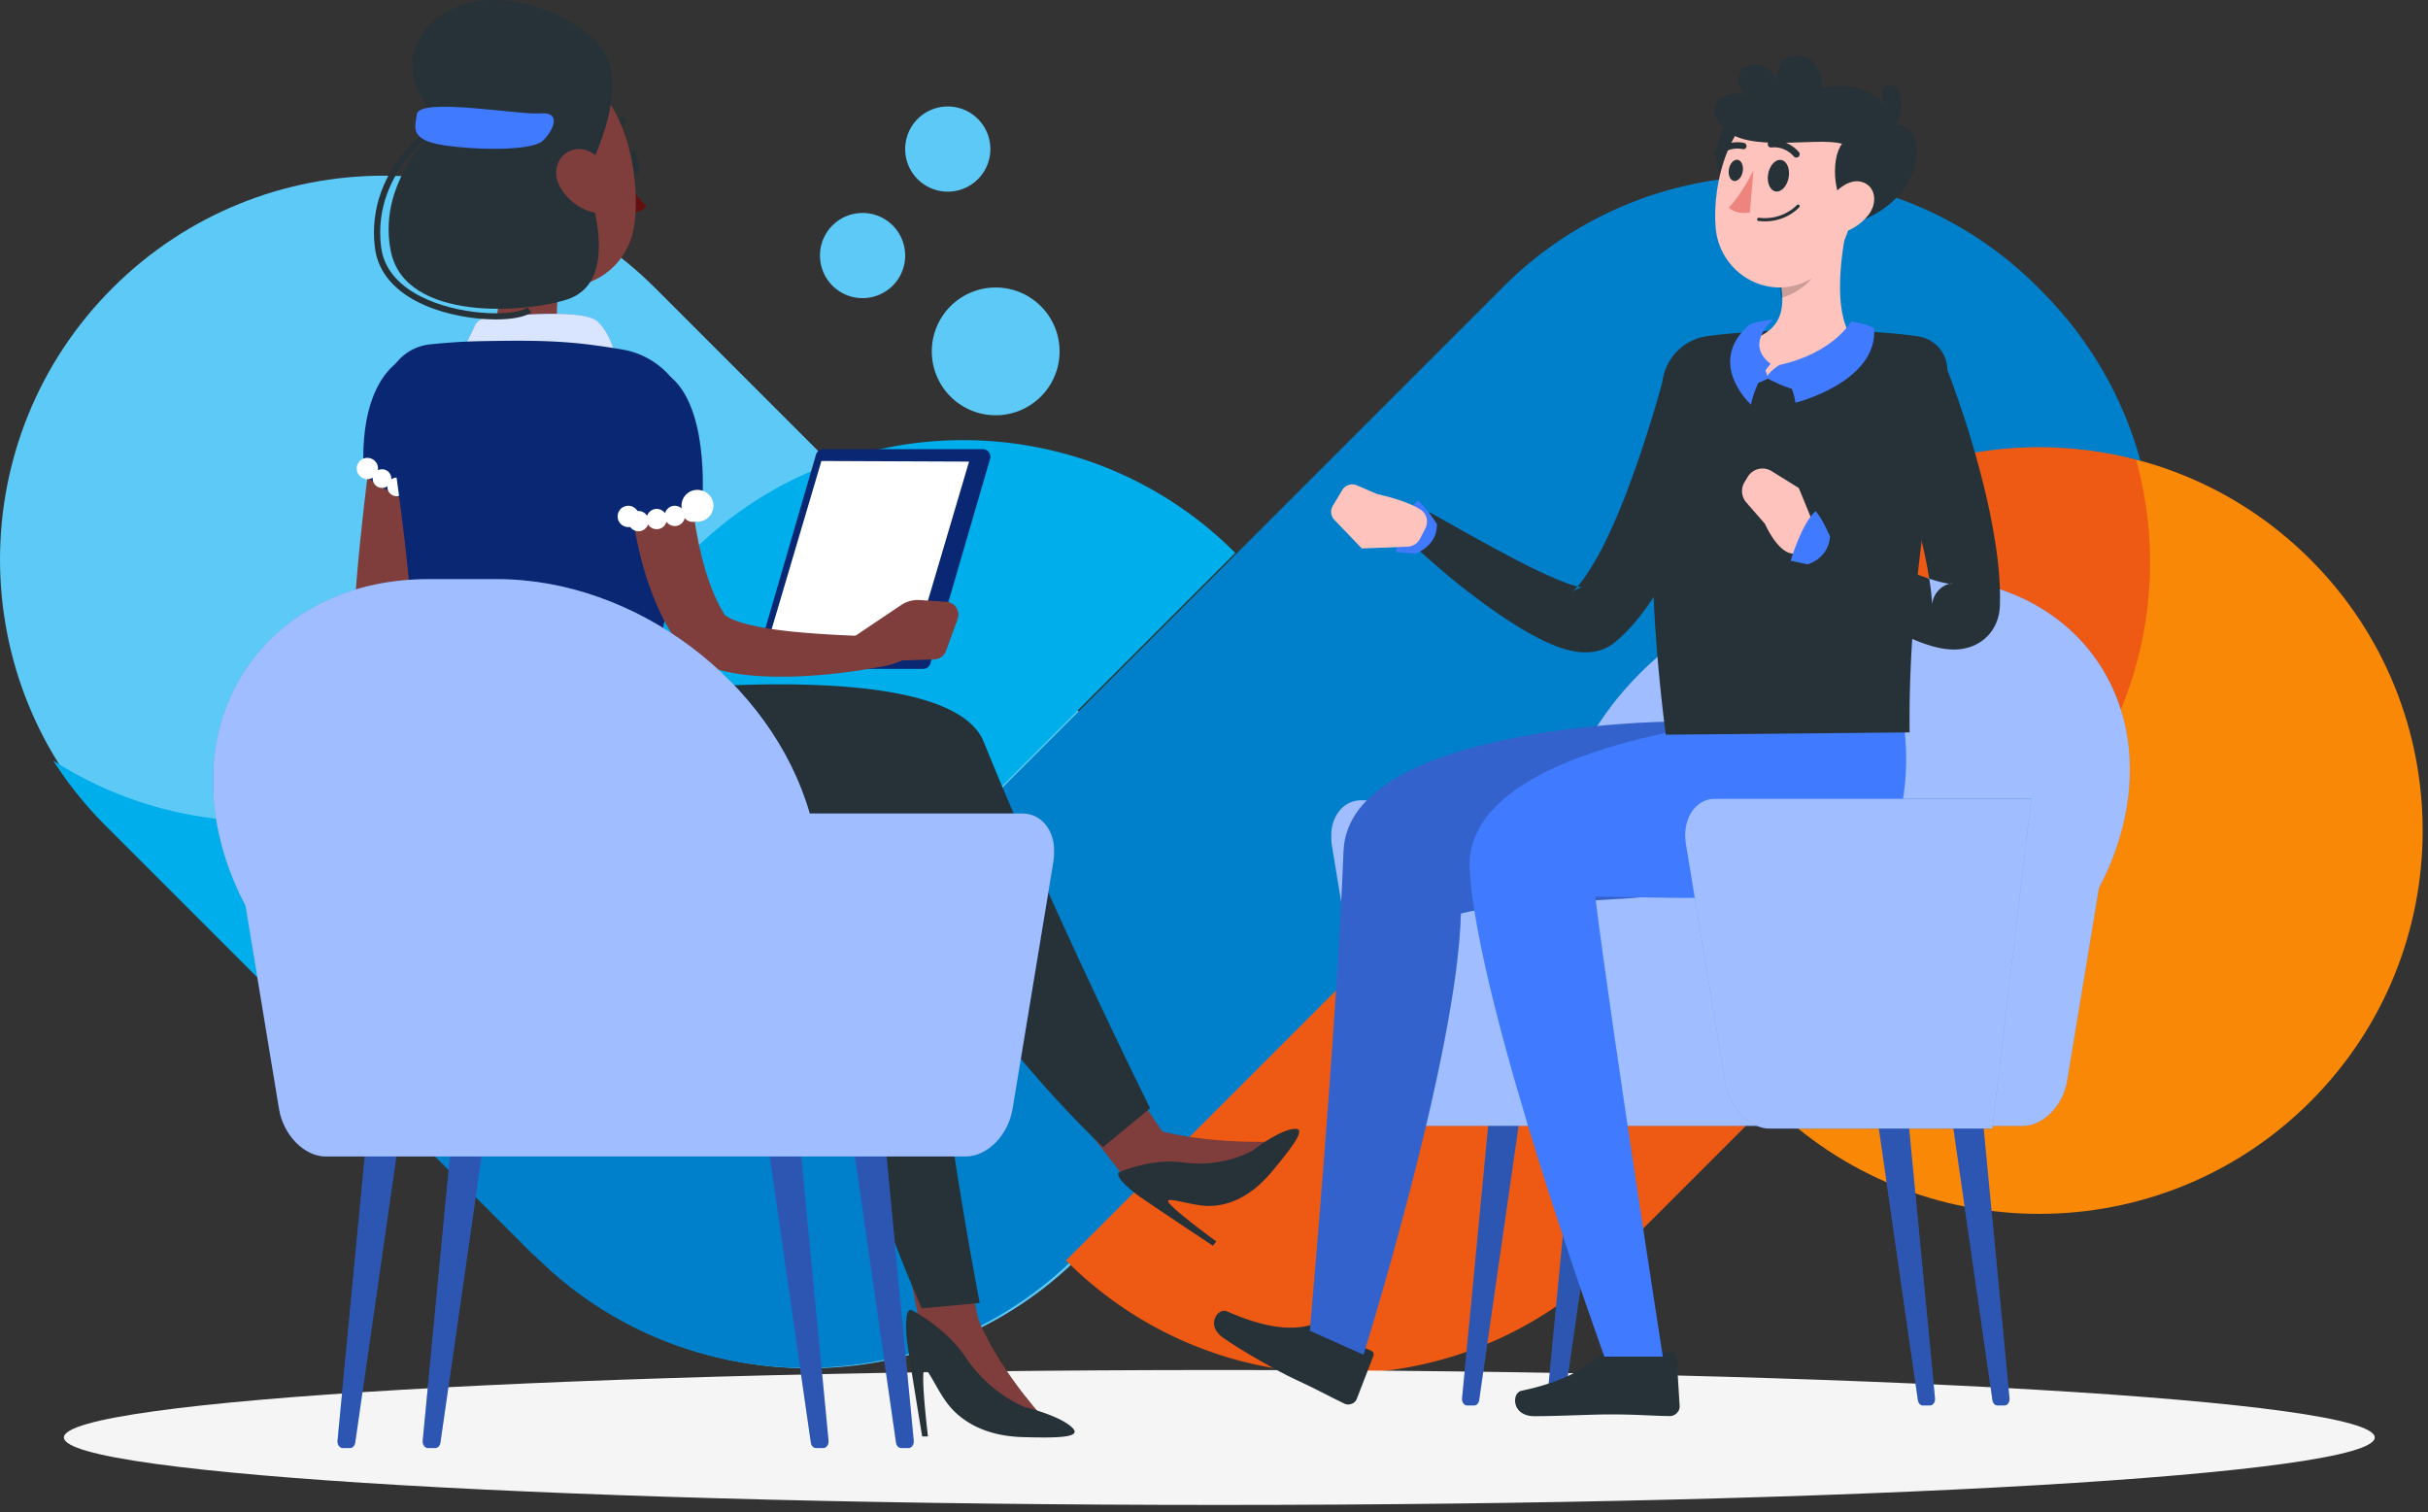 <svg width="228" height="142" xmlns="http://www.w3.org/2000/svg" xmlns:xlink="http://www.w3.org/1999/xlink" xmlns:svgjs="http://svgjs.com/svgjs" viewBox="846 6224 228 142"><rect x="846" y="6224" width="228" height="142" fill="#333333" stroke="none"/><svg width="228" height="119" xmlns="http://www.w3.org/2000/svg" xmlns:xlink="http://www.w3.org/1999/xlink" xmlns:svgjs="http://svgjs.com/svgjs" viewBox="846 6234 228 119" x="846" y="6234"><svg width="112" height="113" xmlns="http://www.w3.org/2000/svg" xmlns:xlink="http://www.w3.org/1999/xlink" xmlns:svgjs="http://svgjs.com/svgjs" viewBox="0 0.5 112 112" fill="#5cc9f6" x="846" y="6240"><svg xmlns="http://www.w3.org/2000/svg" xmlns:xlink="http://www.w3.org/1999/xlink" width="112" height="113" viewBox="0 0.546 111.599 111.6"><path paint-order="stroke fill markers" fill-rule="evenodd" d="M101.08 50.837L61.31 11.065c-14.026-14.025-36.765-14.025-50.79 0-14.025 14.025-14.025 36.765 0 50.79l39.772 39.772c14.025 14.025 36.764 14.025 50.79 0 14.024-14.025 14.024-36.764 0-50.79z"/></svg></svg><svg width="73" height="72" xmlns="http://www.w3.org/2000/svg" xmlns:xlink="http://www.w3.org/1999/xlink" xmlns:svgjs="http://svgjs.com/svgjs" viewBox="0.5 0 72 72" fill="#fa8807" x="1001" y="6266"><svg xmlns="http://www.w3.org/2000/svg" xmlns:xlink="http://www.w3.org/1999/xlink" width="73" height="72" viewBox="0.716 0.066 71.831 71.831"><path paint-order="stroke fill markers" fill-rule="evenodd" d="M62.026 10.585c-14.025-14.025-36.764-14.025-50.79 0-14.027 14.025-14.027 36.768 0 50.793 14.026 14.025 36.765 14.025 50.79 0 14.027-14.025 14.027-36.768 0-50.793z"/></svg></svg><svg width="111" height="77" xmlns="http://www.w3.org/2000/svg" xmlns:xlink="http://www.w3.org/1999/xlink" xmlns:svgjs="http://svgjs.com/svgjs" viewBox="0 0.336 111 76.328" fill="#00aeeb" x="851" y="6265"><svg xmlns="http://www.w3.org/2000/svg" xmlns:xlink="http://www.w3.org/1999/xlink" width="111" height="77" viewBox="0.654 0.992 109.943 75.602"><path paint-order="stroke fill markers" fill-rule="evenodd" d="M59.971 11.48L45.122 26.327l-.063-.068C33.109 37.904 14.714 39.786.654 30.803a36.012 36.012 0 0 0 4.868 6.052l16.029 16.029.161-.06 23.77 23.77 65.114-65.115c-13.978-13.983-36.647-13.983-50.625 0z"/></svg></svg><svg width="174" height="113" xmlns="http://www.w3.org/2000/svg" xmlns:xlink="http://www.w3.org/1999/xlink" xmlns:svgjs="http://svgjs.com/svgjs" viewBox="0 0.536 174 111.927" fill="#0080ca" x="873" y="6240"><svg xmlns="http://www.w3.org/2000/svg" xmlns:xlink="http://www.w3.org/1999/xlink" width="174" height="113" viewBox="0.398 0.6 173.305 111.48"><path paint-order="stroke fill markers" fill-rule="evenodd" d="M164.478 11.384l-.033-.034a35.293 35.293 0 0 0-50.607-.12l-65.08 65.08C35.627 89.43 14.664 90.386.397 78.514l23.084 23.084.026-.022c14.008 14.007 36.719 14.007 50.727 0l63.384-63.385.105.03c.49-.554.992-1.101 1.524-1.633a35.89 35.89 0 0 1 34.454-9.362 35.732 35.732 0 0 0-9.224-15.841z"/></svg></svg><svg width="102" height="87" xmlns="http://www.w3.org/2000/svg" xmlns:xlink="http://www.w3.org/1999/xlink" xmlns:svgjs="http://svgjs.com/svgjs" viewBox="0.097 0 101.807 87" fill="#ee5913" x="946" y="6266"><svg xmlns="http://www.w3.org/2000/svg" xmlns:xlink="http://www.w3.org/1999/xlink" width="102" height="87" viewBox="0.867 0.065 101.117 86.411"><path paint-order="stroke fill markers" fill-rule="evenodd" d="M100.68 1.229a35.887 35.887 0 0 0-34.455 9.362 36.722 36.722 0 0 0-1.524 1.633l-.1-.03L1.215 75.58c-.116.116-.236.22-.349.333l.042.045c14.025 14.025 36.764 14.025 50.79 0L91.47 36.185a35.87 35.87 0 0 0 9.209-34.956z"/></svg></svg><svg width="13" height="12" xmlns="http://www.w3.org/2000/svg" xmlns:xlink="http://www.w3.org/1999/xlink" xmlns:svgjs="http://svgjs.com/svgjs" viewBox="0.5 0 12 12" fill="#5cc9f6" x="933" y="6251"><svg xmlns="http://www.w3.org/2000/svg" xmlns:xlink="http://www.w3.org/1999/xlink" width="13" height="12" viewBox="0.988 0.406 11.445 11.445"><path paint-order="stroke fill markers" fill-rule="evenodd" d="M6.71.406a5.722 5.722 0 1 1 0 11.445 5.722 5.722 0 0 1 0-11.445z"/></svg></svg><svg width="8" height="8" xmlns="http://www.w3.org/2000/svg" xmlns:xlink="http://www.w3.org/1999/xlink" xmlns:svgjs="http://svgjs.com/svgjs" fill="#5cc9f6" x="923" y="6244"><svg xmlns="http://www.w3.org/2000/svg" xmlns:xlink="http://www.w3.org/1999/xlink" width="8" height="8" viewBox="0.408 0.384 7.34 7.34"><path paint-order="stroke fill markers" fill-rule="evenodd" d="M4.078.384a3.67 3.67 0 1 1 0 7.34 3.67 3.67 0 0 1 0-7.34z"/></svg></svg><svg width="8" height="8" xmlns="http://www.w3.org/2000/svg" xmlns:xlink="http://www.w3.org/1999/xlink" xmlns:svgjs="http://svgjs.com/svgjs" fill="#5cc9f6" x="931" y="6234"><svg xmlns="http://www.w3.org/2000/svg" xmlns:xlink="http://www.w3.org/1999/xlink" width="8" height="8" viewBox="0.513 0.621 7.34 7.34"><path paint-order="stroke fill markers" fill-rule="evenodd" d="M4.183.62a3.67 3.67 0 1 1 0 7.341 3.67 3.67 0 0 1 0-7.34z"/></svg></svg></svg><svg width="217" height="142" xmlns="http://www.w3.org/2000/svg" xmlns:xlink="http://www.w3.org/1999/xlink" xmlns:svgjs="http://svgjs.com/svgjs" viewBox="852 6224 217 142" x="852" y="6224"><svg width="217" height="14" xmlns="http://www.w3.org/2000/svg" xmlns:xlink="http://www.w3.org/1999/xlink" xmlns:svgjs="http://svgjs.com/svgjs" viewBox="852 6352 217 14" x="852" y="6352"><svg width="217" height="14" xmlns="http://www.w3.org/2000/svg" xmlns:xlink="http://www.w3.org/1999/xlink" xmlns:svgjs="http://svgjs.com/svgjs" viewBox="0 0.664 217 12.673" fill="#f5f5f5" x="852" y="6352"><svg xmlns="http://www.w3.org/2000/svg" xmlns:xlink="http://www.w3.org/1999/xlink" width="217" height="14" viewBox="0 0.391 216 12.614"><path paint-order="stroke fill markers" fill-rule="evenodd" d="M108 13.005c-59.724 0-108-2.819-108-6.307C0 3.21 48.276.391 108 .391s108 2.82 108 6.307c0 3.488-48.276 6.307-108 6.307z"/></svg></svg></svg><svg width="86" height="128" xmlns="http://www.w3.org/2000/svg" xmlns:xlink="http://www.w3.org/1999/xlink" xmlns:svgjs="http://svgjs.com/svgjs" viewBox="960 6229 86 128" x="960" y="6229"><svg width="86" height="128" xmlns="http://www.w3.org/2000/svg" xmlns:xlink="http://www.w3.org/1999/xlink" xmlns:svgjs="http://svgjs.com/svgjs" viewBox="960 6229 86 128" x="960" y="6229"><svg width="75" height="78" xmlns="http://www.w3.org/2000/svg" xmlns:xlink="http://www.w3.org/1999/xlink" xmlns:svgjs="http://svgjs.com/svgjs" viewBox="971 6278 75 78" x="971" y="6278"><svg width="52" height="27" xmlns="http://www.w3.org/2000/svg" xmlns:xlink="http://www.w3.org/1999/xlink" xmlns:svgjs="http://svgjs.com/svgjs" viewBox="983 6329 52 27" x="983" y="6329"><svg width="6" height="27" xmlns="http://www.w3.org/2000/svg" xmlns:xlink="http://www.w3.org/1999/xlink" xmlns:svgjs="http://svgjs.com/svgjs" viewBox="1022 6329 6 27" x="1022" y="6329"><svg width="6" height="27" xmlns="http://www.w3.org/2000/svg" xmlns:xlink="http://www.w3.org/1999/xlink" xmlns:svgjs="http://svgjs.com/svgjs" viewBox="0.292 0 5.416 27" fill="#407bff" x="1022" y="6329"><svg xmlns="http://www.w3.org/2000/svg" xmlns:xlink="http://www.w3.org/1999/xlink" width="6" height="27" viewBox="0.039 0.509 5.218 26.012"><path paint-order="stroke fill markers" fill-rule="evenodd" d="M4.776 26.52H4.18c-.234 0-.433-.204-.473-.484L.039.51h2.785l2.429 25.358c.034.348-.19.654-.477.654z"/></svg></svg><svg width="6" height="27" xmlns="http://www.w3.org/2000/svg" xmlns:xlink="http://www.w3.org/1999/xlink" xmlns:svgjs="http://svgjs.com/svgjs" viewBox="0.292 0 5.416 27" opacity=".302" x="1022" y="6329"><svg xmlns="http://www.w3.org/2000/svg" xmlns:xlink="http://www.w3.org/1999/xlink" width="6" height="27" viewBox="0.039 0.509 5.218 26.012"><path paint-order="stroke fill markers" fill-rule="evenodd" d="M4.776 26.52H4.18c-.234 0-.433-.204-.473-.484L.039.51h2.785l2.429 25.358c.034.348-.19.654-.477.654z"/></svg></svg></svg><svg width="6" height="27" xmlns="http://www.w3.org/2000/svg" xmlns:xlink="http://www.w3.org/1999/xlink" xmlns:svgjs="http://svgjs.com/svgjs" viewBox="1029 6329 6 27" x="1029" y="6329"><svg width="6" height="27" xmlns="http://www.w3.org/2000/svg" xmlns:xlink="http://www.w3.org/1999/xlink" xmlns:svgjs="http://svgjs.com/svgjs" viewBox="0.292 0 5.416 27" fill="#407bff" x="1029" y="6329"><svg xmlns="http://www.w3.org/2000/svg" xmlns:xlink="http://www.w3.org/1999/xlink" width="6" height="27" viewBox="0.681 0.509 5.218 26.012"><path paint-order="stroke fill markers" fill-rule="evenodd" d="M5.418 26.52h-.597c-.233 0-.432-.204-.472-.484L.68.51h2.785l2.429 25.358c.033.348-.19.654-.477.654z"/></svg></svg><svg width="6" height="27" xmlns="http://www.w3.org/2000/svg" xmlns:xlink="http://www.w3.org/1999/xlink" xmlns:svgjs="http://svgjs.com/svgjs" viewBox="0.292 0 5.416 27" opacity=".302" x="1029" y="6329"><svg xmlns="http://www.w3.org/2000/svg" xmlns:xlink="http://www.w3.org/1999/xlink" width="6" height="27" viewBox="0.681 0.509 5.218 26.012"><path paint-order="stroke fill markers" fill-rule="evenodd" d="M5.418 26.52h-.597c-.233 0-.432-.204-.472-.484L.68.51h2.785l2.429 25.358c.033.348-.19.654-.477.654z"/></svg></svg></svg><svg width="6" height="27" xmlns="http://www.w3.org/2000/svg" xmlns:xlink="http://www.w3.org/1999/xlink" xmlns:svgjs="http://svgjs.com/svgjs" viewBox="991 6329 6 27" x="991" y="6329"><svg width="6" height="27" xmlns="http://www.w3.org/2000/svg" xmlns:xlink="http://www.w3.org/1999/xlink" xmlns:svgjs="http://svgjs.com/svgjs" viewBox="0.292 0 5.415 27" fill="#407bff" x="991" y="6329"><svg xmlns="http://www.w3.org/2000/svg" xmlns:xlink="http://www.w3.org/1999/xlink" width="6" height="27" viewBox="0.359 0.509 5.217 26.012"><path paint-order="stroke fill markers" fill-rule="evenodd" d="M.838 26.52h.597c.233 0 .433-.204.473-.484L5.576.51H2.79L.362 25.867c-.033.348.19.654.476.654z"/></svg></svg><svg width="6" height="27" xmlns="http://www.w3.org/2000/svg" xmlns:xlink="http://www.w3.org/1999/xlink" xmlns:svgjs="http://svgjs.com/svgjs" viewBox="0.292 0 5.415 27" opacity=".302" x="991" y="6329"><svg xmlns="http://www.w3.org/2000/svg" xmlns:xlink="http://www.w3.org/1999/xlink" width="6" height="27" viewBox="0.359 0.509 5.217 26.012"><path paint-order="stroke fill markers" fill-rule="evenodd" d="M.838 26.52h.597c.233 0 .433-.204.473-.484L5.576.51H2.79L.362 25.867c-.033.348.19.654.476.654z"/></svg></svg></svg><svg width="6" height="27" xmlns="http://www.w3.org/2000/svg" xmlns:xlink="http://www.w3.org/1999/xlink" xmlns:svgjs="http://svgjs.com/svgjs" viewBox="983 6329 6 27" x="983" y="6329"><svg width="6" height="27" xmlns="http://www.w3.org/2000/svg" xmlns:xlink="http://www.w3.org/1999/xlink" xmlns:svgjs="http://svgjs.com/svgjs" viewBox="0.292 0 5.415 27" fill="#407bff" x="983" y="6329"><svg xmlns="http://www.w3.org/2000/svg" xmlns:xlink="http://www.w3.org/1999/xlink" width="6" height="27" viewBox="0.717 0.509 5.217 26.012"><path paint-order="stroke fill markers" fill-rule="evenodd" d="M1.196 26.52h.598c.232 0 .432-.204.472-.484L5.934.51H3.149L.72 25.867c-.033.348.19.654.476.654z"/></svg></svg><svg width="6" height="27" xmlns="http://www.w3.org/2000/svg" xmlns:xlink="http://www.w3.org/1999/xlink" xmlns:svgjs="http://svgjs.com/svgjs" viewBox="0.292 0 5.415 27" opacity=".302" x="983" y="6329"><svg xmlns="http://www.w3.org/2000/svg" xmlns:xlink="http://www.w3.org/1999/xlink" width="6" height="27" viewBox="0.717 0.509 5.217 26.012"><path paint-order="stroke fill markers" fill-rule="evenodd" d="M1.196 26.52h.598c.232 0 .432-.204.472-.484L5.934.51H3.149L.72 25.867c-.033.348.19.654.476.654z"/></svg></svg></svg></svg><svg width="75" height="52" xmlns="http://www.w3.org/2000/svg" xmlns:xlink="http://www.w3.org/1999/xlink" xmlns:svgjs="http://svgjs.com/svgjs" viewBox="971 6278 75 52" x="971" y="6278"><svg width="75" height="52" xmlns="http://www.w3.org/2000/svg" xmlns:xlink="http://www.w3.org/1999/xlink" xmlns:svgjs="http://svgjs.com/svgjs" viewBox="0 0.265 75 51.47" fill="#407bff" x="971" y="6278"><svg xmlns="http://www.w3.org/2000/svg" xmlns:xlink="http://www.w3.org/1999/xlink" width="75" height="52" viewBox="0.482 0.571 74.225 50.938"><path paint-order="stroke fill markers" fill-rule="evenodd" d="M3.293 21.25h18.76C25.384 9.69 37.36.57 49.626.57h6.093c12.838 0 21.124 9.99 18.506 22.313a25.03 25.03 0 0 1-2.388 6.502l-2.959 17.933c-.381 2.314-2.228 4.19-4.124 4.19H8.285c-1.896 0-3.742-1.876-4.124-4.19L.551 25.44c-.382-2.314.846-4.19 2.742-4.19z"/></svg></svg><svg width="75" height="52" xmlns="http://www.w3.org/2000/svg" xmlns:xlink="http://www.w3.org/1999/xlink" xmlns:svgjs="http://svgjs.com/svgjs" viewBox="0 0.265 75 51.47" fill="#fff" opacity=".502" x="971" y="6278"><svg xmlns="http://www.w3.org/2000/svg" xmlns:xlink="http://www.w3.org/1999/xlink" width="75" height="52" viewBox="0.482 0.571 74.225 50.938"><path paint-order="stroke fill markers" fill-rule="evenodd" d="M3.293 21.25h18.76C25.384 9.69 37.36.57 49.626.57h6.093c12.838 0 21.124 9.99 18.506 22.313a25.03 25.03 0 0 1-2.388 6.502l-2.959 17.933c-.381 2.314-2.228 4.19-4.124 4.19H8.285c-1.896 0-3.742-1.876-4.124-4.19L.551 25.44c-.382-2.314.846-4.19 2.742-4.19z"/></svg></svg></svg></svg><svg width="74" height="128" xmlns="http://www.w3.org/2000/svg" xmlns:xlink="http://www.w3.org/1999/xlink" xmlns:svgjs="http://svgjs.com/svgjs" viewBox="960 6229 74 128" x="960" y="6229"><svg width="74" height="128" xmlns="http://www.w3.org/2000/svg" xmlns:xlink="http://www.w3.org/1999/xlink" xmlns:svgjs="http://svgjs.com/svgjs" viewBox="960 6229 74 128" x="960" y="6229"><svg width="57" height="65" xmlns="http://www.w3.org/2000/svg" xmlns:xlink="http://www.w3.org/1999/xlink" xmlns:svgjs="http://svgjs.com/svgjs" viewBox="960 6291 57 65" x="960" y="6291"><svg width="15" height="9" xmlns="http://www.w3.org/2000/svg" xmlns:xlink="http://www.w3.org/1999/xlink" xmlns:svgjs="http://svgjs.com/svgjs" viewBox="0 0.096 15 8.808" fill="#263238" x="960" y="6347"><svg xmlns="http://www.w3.org/2000/svg" xmlns:xlink="http://www.w3.org/1999/xlink" width="15" height="9" viewBox="0.515 0.546 13.929 8.179"><path paint-order="stroke fill markers" fill-rule="evenodd" d="M9.596 1.916l4.647 2.133c.17.077.243.253.177.423l-1.462 3.779c-.151.392-.675.589-1.061.403-1.605-.77-2.335-1.22-4.378-2.157C6.262 5.92 2.82 3.99 1.27 2.876-.247 1.785.866.259 1.623.593 5.018 2.09 7.18 2.224 8.768 1.843c.286-.068.581-.04.828.073z"/></svg></svg><svg width="48" height="61" xmlns="http://www.w3.org/2000/svg" xmlns:xlink="http://www.w3.org/1999/xlink" xmlns:svgjs="http://svgjs.com/svgjs" viewBox="969 6291 48 61" x="969" y="6291"><svg width="48" height="61" xmlns="http://www.w3.org/2000/svg" xmlns:xlink="http://www.w3.org/1999/xlink" xmlns:svgjs="http://svgjs.com/svgjs" viewBox="0 0.78 48 59.44" fill="#407bff" x="969" y="6291"><svg xmlns="http://www.w3.org/2000/svg" xmlns:xlink="http://www.w3.org/1999/xlink" width="48" height="61" viewBox="0.234 0.962 47.715 59.087"><path paint-order="stroke fill markers" fill-rule="evenodd" d="M33.543.962S3.838 1.33 3.38 13.04C2.719 29.871.234 57.817.234 57.817l5.01 2.232s8.776-28.044 9.09-41.188c8.333-2.076 29.837.017 32.364-6.833 2.067-5.604.949-11.066.949-11.066H33.543z"/></svg></svg><svg width="48" height="61" xmlns="http://www.w3.org/2000/svg" xmlns:xlink="http://www.w3.org/1999/xlink" xmlns:svgjs="http://svgjs.com/svgjs" viewBox="0 0.78 48 59.44" opacity=".2" x="969" y="6291"><svg xmlns="http://www.w3.org/2000/svg" xmlns:xlink="http://www.w3.org/1999/xlink" width="48" height="61" viewBox="0.234 0.962 47.715 59.087"><path paint-order="stroke fill markers" fill-rule="evenodd" d="M33.543.962S3.838 1.33 3.38 13.04C2.719 29.871.234 57.817.234 57.817l5.01 2.232s8.776-28.044 9.09-41.188c8.333-2.076 29.837.017 32.364-6.833 2.067-5.604.949-11.066.949-11.066H33.543z"/></svg></svg></svg></svg><svg width="31" height="30" xmlns="http://www.w3.org/2000/svg" xmlns:xlink="http://www.w3.org/1999/xlink" xmlns:svgjs="http://svgjs.com/svgjs" viewBox="0 0.735 31 28.53" fill="#263238" x="978" y="6256"><svg xmlns="http://www.w3.org/2000/svg" xmlns:xlink="http://www.w3.org/1999/xlink" width="31" height="30" viewBox="0.048 0.953 30.91 28.448"><path paint-order="stroke fill markers" fill-rule="evenodd" d="M30.865 5.155a58.533 58.533 0 0 1-.818 3.067c-.293 1.002-.6 1.999-.92 2.992a74.533 74.533 0 0 1-2.2 5.905c-.823 1.954-1.743 3.89-2.863 5.8-.566.955-1.17 1.91-1.887 2.843-.716.933-1.527 1.863-2.588 2.734l-.082.067c-.058.047-.12.093-.182.134a4.212 4.212 0 0 1-1.868.67c-.511.057-.925.034-1.269-.009a7.808 7.808 0 0 1-1.706-.413c-.954-.34-1.737-.73-2.492-1.134-1.5-.807-2.831-1.711-4.137-2.628a70.217 70.217 0 0 1-3.754-2.896c-1.203-1.02-2.383-2.025-3.531-3.132a1.701 1.701 0 0 1 2.004-2.714l.027.016c1.315.728 2.642 1.5 3.971 2.22 1.325.733 2.646 1.457 3.968 2.135a48.801 48.801 0 0 0 3.915 1.848c.63.258 1.26.479 1.774.594.25.056.482.085.542.073.038 0 .011-.023-.119-.014-.122.012-.401.047-.79.297l-.263.2c.473-.447.977-1.071 1.442-1.776.464-.706.92-1.475 1.342-2.282.84-1.625 1.592-3.376 2.286-5.167a106.091 106.091 0 0 0 1.923-5.492c.604-1.841 1.155-3.774 1.657-5.577l.02-.068a3.408 3.408 0 0 1 6.598 1.707z"/></svg></svg><svg width="41" height="66" xmlns="http://www.w3.org/2000/svg" xmlns:xlink="http://www.w3.org/1999/xlink" xmlns:svgjs="http://svgjs.com/svgjs" viewBox="984 6291 41 66" x="984" y="6291"><svg width="16" height="6" xmlns="http://www.w3.org/2000/svg" xmlns:xlink="http://www.w3.org/1999/xlink" xmlns:svgjs="http://svgjs.com/svgjs" viewBox="0.273 0 15.454 6" fill="#263238" x="988" y="6351"><svg xmlns="http://www.w3.org/2000/svg" xmlns:xlink="http://www.w3.org/1999/xlink" width="16" height="6" viewBox="0.511 0.334 14.525 5.639"><path paint-order="stroke fill markers" fill-rule="evenodd" d="M8.824.334h5.573c.203 0 .356.14.368.338l.27 4.41c.028.457-.401.89-.868.882-1.94-.033-2.867-.148-5.318-.148-1.508 0-4.549.157-6.631.157-2.037 0-2.023-2.059-1.14-2.245 3.956-.836 5.49-1.99 6.892-3.09a1.4 1.4 0 0 1 .854-.304z"/></svg></svg><svg width="41" height="61" xmlns="http://www.w3.org/2000/svg" xmlns:xlink="http://www.w3.org/1999/xlink" xmlns:svgjs="http://svgjs.com/svgjs" viewBox="0 0.594 41 59.811" fill="#407bff" x="984" y="6291"><svg xmlns="http://www.w3.org/2000/svg" xmlns:xlink="http://www.w3.org/1999/xlink" width="41" height="61" viewBox="0.256 0.962 40.699 59.372"><path paint-order="stroke fill markers" fill-rule="evenodd" d="M26.55.962S-.396 3.238.267 14.937c.726 12.812 12.556 45.397 12.556 45.397h5.449s-4.664-29.84-6.304-42.886c7.595 0 25.208 1.43 27.735-5.42 2.067-5.604.949-11.066.949-11.066H26.549z"/></svg></svg></svg><svg width="4" height="5" xmlns="http://www.w3.org/2000/svg" xmlns:xlink="http://www.w3.org/1999/xlink" xmlns:svgjs="http://svgjs.com/svgjs" viewBox="0.065 0 3.869 5" fill="#407bff" x="977" y="6271"><svg xmlns="http://www.w3.org/2000/svg" xmlns:xlink="http://www.w3.org/1999/xlink" width="4" height="5" viewBox="0.751 0.148 3.237 4.184"><path paint-order="stroke fill markers" fill-rule="evenodd" d="M3.988 2.007S3.213.751 2.472.148C1.371 1.181.751 4.194.751 4.194l1.523.138s1.748-.568 1.714-2.325z"/></svg></svg><svg width="9" height="7" xmlns="http://www.w3.org/2000/svg" xmlns:xlink="http://www.w3.org/1999/xlink" xmlns:svgjs="http://svgjs.com/svgjs" viewBox="0 0.489 9 6.021" fill="#ffc3bd" x="971" y="6269"><svg xmlns="http://www.w3.org/2000/svg" xmlns:xlink="http://www.w3.org/1999/xlink" width="9" height="7" viewBox="0.426 0.464 8.302 5.554"><path paint-order="stroke fill markers" fill-rule="evenodd" d="M4.396 1.3L2.663.548a1.012 1.012 0 0 0-1.27.405l-.82 1.36c-.238.391-.182.893.135 1.223l2.379 2.482 3.967-.16c.456-.019.866-.281 1.074-.687l.459-.896c.286-.56.13-1.262-.396-1.61C6.905 1.816 4.396 1.3 4.396 1.3z"/></svg></svg><svg width="28" height="38" xmlns="http://www.w3.org/2000/svg" xmlns:xlink="http://www.w3.org/1999/xlink" xmlns:svgjs="http://svgjs.com/svgjs" viewBox="0.137 0 27.726 38" fill="#263238" x="1001" y="6255"><svg xmlns="http://www.w3.org/2000/svg" xmlns:xlink="http://www.w3.org/1999/xlink" width="28" height="38" viewBox="0.327 0.521 26.74 36.65"><path paint-order="stroke fill markers" fill-rule="evenodd" d="M1.291 5.01C.496 10.01-.53 20.848 1.568 37.17l22.085-.208c-.132-11.31 1.64-21.93 3.371-32.306a3.088 3.088 0 0 0-2.624-3.57C19.095.32 10.53.349 5.334 1.07A4.74 4.74 0 0 0 1.29 5.01z"/></svg></svg><svg width="21" height="29" xmlns="http://www.w3.org/2000/svg" xmlns:xlink="http://www.w3.org/1999/xlink" xmlns:svgjs="http://svgjs.com/svgjs" viewBox="0.189 0 20.621 29" fill="#263238" x="1013" y="6256"><svg xmlns="http://www.w3.org/2000/svg" xmlns:xlink="http://www.w3.org/1999/xlink" width="21" height="29" viewBox="0.273 0.111 19.942 28.045"><path paint-order="stroke fill markers" fill-rule="evenodd" d="M15.226 2.247c.648 1.608 1.17 3.153 1.703 4.746.53 1.583.994 3.19 1.432 4.813.422 1.629.826 3.271 1.134 4.96.31 1.688.582 3.402.677 5.221.03.451.038.918.043 1.386l-.009.715c-.013.503-.086 1.268-.553 2.085-.22.397-.567.803-.927 1.082a3.51 3.51 0 0 1-.552.37c-.194.111-.365.184-.533.246a4.585 4.585 0 0 1-1.636.285c-.838-.016-1.413-.16-1.95-.305-1.045-.303-1.883-.675-2.699-1.064a38.394 38.394 0 0 1-2.307-1.249C6.104 23.791 3.454 21.845.881 19.69a1.7 1.7 0 0 1 1.822-2.837l.039.018c2.88 1.373 5.807 2.779 8.66 3.961a32.44 32.44 0 0 0 2.115.798c.681.235 1.368.439 1.903.52.252.042.484.036.458.012-.022-.007-.14-.029-.443.075-.072.027-.15.061-.257.117a2.636 2.636 0 0 0-.302.199c-.2.157-.411.402-.538.62-.267.462-.28.812-.288.912l-.032-.504c-.03-.344-.06-.688-.11-1.045-.382-2.856-1.187-5.898-2.08-8.889a176.548 176.548 0 0 0-2.962-8.945l-.01-.028A3.41 3.41 0 0 1 10.91.312a3.415 3.415 0 0 1 4.316 1.935z"/></svg></svg><svg width="11" height="16" xmlns="http://www.w3.org/2000/svg" xmlns:xlink="http://www.w3.org/1999/xlink" xmlns:svgjs="http://svgjs.com/svgjs" viewBox="0 0.465 11 15.071" fill="#ffc3bd" x="1009" y="6244"><svg xmlns="http://www.w3.org/2000/svg" xmlns:xlink="http://www.w3.org/1999/xlink" width="11" height="16" viewBox="0.127 0.885 10.649 14.59"><path paint-order="stroke fill markers" fill-rule="evenodd" d="M10.396.885L7.724 3.101 4.087 6.122c.106.492.19.99.231 1.47.174 1.755-.211 3.371-2.346 4.19-.806.308-1.508.898-1.762 1.723-.288.933.052 1.97 2.984 1.97 4.303-.001 6.55-1.914 7.397-2.857.239-.265.242-.656.036-.948-1.705-2.419-.926-7.766-.23-10.785z"/></svg></svg><svg width="5" height="3" xmlns="http://www.w3.org/2000/svg" xmlns:xlink="http://www.w3.org/1999/xlink" xmlns:svgjs="http://svgjs.com/svgjs" viewBox="0 0.331 5 2.337" fill="#407bff" x="1010" y="6258"><svg xmlns="http://www.w3.org/2000/svg" xmlns:xlink="http://www.w3.org/1999/xlink" width="5" height="3" viewBox="0.945 0.528 3.866 1.807"><path paint-order="stroke fill markers" fill-rule="evenodd" d="M2.088.528s.286.31.372.758c.224-.38.807-.758.807-.758s1.278.568 1.544 1.807c-.818-.051-2.316-.86-2.316-.86s-.775.447-1.55.482C.98.992 2.088.528 2.088.528z"/></svg></svg><svg width="9" height="8" xmlns="http://www.w3.org/2000/svg" xmlns:xlink="http://www.w3.org/1999/xlink" xmlns:svgjs="http://svgjs.com/svgjs" viewBox="0 0.177 9 7.647" fill="#407bff" x="1013" y="6254"><svg xmlns="http://www.w3.org/2000/svg" xmlns:xlink="http://www.w3.org/1999/xlink" width="9" height="8" viewBox="0.267 0.739 8.282 7.037"><path paint-order="stroke fill markers" fill-rule="evenodd" d="M.267 4.528c1.24 1.395 1.475 3.247 1.475 3.247s7.13-1.781 6.796-6.43C7.938.968 6.561.74 6.561.74S5.028 3.523.267 4.528z"/></svg></svg><svg width="5" height="8" xmlns="http://www.w3.org/2000/svg" xmlns:xlink="http://www.w3.org/1999/xlink" xmlns:svgjs="http://svgjs.com/svgjs" viewBox="0.47 0 4.06 8" fill="#407bff" x="1008" y="6254"><svg xmlns="http://www.w3.org/2000/svg" xmlns:xlink="http://www.w3.org/1999/xlink" width="5" height="8" viewBox="0.864 0.989 3.444 6.786"><path paint-order="stroke fill markers" fill-rule="evenodd" d="M4.088 4.528c-1.24 1.395-1.57 3.247-1.57 3.247s-3.657-3.328-.095-6.391C3.05 1.126 4.308.989 4.308.989s-2.367 1.92-.22 3.539z"/></svg></svg><svg width="4" height="5" xmlns="http://www.w3.org/2000/svg" xmlns:xlink="http://www.w3.org/1999/xlink" xmlns:svgjs="http://svgjs.com/svgjs" viewBox="0 0.044 4 4.912" opacity=".2" x="1013" y="6247"><svg xmlns="http://www.w3.org/2000/svg" xmlns:xlink="http://www.w3.org/1999/xlink" width="4" height="5" viewBox="0.087 0.101 3.657 4.49"><path paint-order="stroke fill markers" fill-rule="evenodd" d="M.087 3.122c.106.492.19.99.231 1.47 1.356-.273 3.17-1.719 3.359-3.105A6.287 6.287 0 0 0 3.724.101L.087 3.122z"/></svg></svg><svg width="6" height="8" xmlns="http://www.w3.org/2000/svg" xmlns:xlink="http://www.w3.org/1999/xlink" xmlns:svgjs="http://svgjs.com/svgjs" viewBox="0.185 0 5.63 8" fill="#263238" x="1007" y="6234"><svg xmlns="http://www.w3.org/2000/svg" xmlns:xlink="http://www.w3.org/1999/xlink" width="6" height="8" viewBox="0.392 0.89 4.715 6.7"><path paint-order="stroke fill markers" fill-rule="evenodd" d="M2.183 1.29C-1.172 3.668.705 9.248 3.566 7.113 6.428 4.978 4.916-.65 2.183 1.29z"/></svg></svg><svg width="14" height="18" xmlns="http://www.w3.org/2000/svg" xmlns:xlink="http://www.w3.org/1999/xlink" xmlns:svgjs="http://svgjs.com/svgjs" viewBox="0.06 0 13.88 18" fill="#ffc3bd" x="1007" y="6233"><svg xmlns="http://www.w3.org/2000/svg" xmlns:xlink="http://www.w3.org/1999/xlink" width="14" height="18" viewBox="0.486 0.202 13.155 17.061"><path paint-order="stroke fill markers" fill-rule="evenodd" d="M13.498 7.258c-.929 4.271-1.255 6.81-3.778 8.76-3.794 2.931-8.823.326-9.192-4.09C.196 7.95 1.771 1.634 6.264.424c4.427-1.191 8.163 2.562 7.234 6.833z"/></svg></svg><svg width="19" height="16" xmlns="http://www.w3.org/2000/svg" xmlns:xlink="http://www.w3.org/1999/xlink" xmlns:svgjs="http://svgjs.com/svgjs" viewBox="0 0.215 19 15.571" fill="#263238" x="1007" y="6229"><svg xmlns="http://www.w3.org/2000/svg" xmlns:xlink="http://www.w3.org/1999/xlink" width="19" height="16" viewBox="0.082 0.181 18.141 14.867"><path paint-order="stroke fill markers" fill-rule="evenodd" d="M11.52 8.093c-2.367-.655-8.472.9-10.64-1.412-2.324-2.48 1.068-3.684 2.066-2.824-1.265-1.446-.792-2.995 1-2.858 1.305.1 1.722 1.55 1.722 1.55S5.45.016 7.697.189C9.738.349 9.744 3.1 9.744 3.1s4.87-1.377 6.494 3.272c3.065-.069 2.996 6.382-3.168 8.677-2.502-1.24-2.617-5.64-1.55-6.955z"/></svg></svg><svg width="4" height="5" xmlns="http://www.w3.org/2000/svg" xmlns:xlink="http://www.w3.org/1999/xlink" xmlns:svgjs="http://svgjs.com/svgjs" viewBox="0.479 0 3.043 5" fill="#263238" x="1021" y="6232"><svg xmlns="http://www.w3.org/2000/svg" xmlns:xlink="http://www.w3.org/1999/xlink" width="4" height="5" viewBox="0.964 0.581 2.264 3.72"><path paint-order="stroke fill markers" fill-rule="evenodd" d="M1.584 4.301a.62.62 0 0 1-.112-1.23c.055-.017.22-.152.358-.452.146-.315.24-.785.068-1.16A.62.62 0 0 1 3.026.945c.371.815.175 1.735-.135 2.325-.295.565-.732.938-1.197 1.02a.575.575 0 0 1-.11.011z"/></svg></svg><svg width="5" height="5" xmlns="http://www.w3.org/2000/svg" xmlns:xlink="http://www.w3.org/1999/xlink" xmlns:svgjs="http://svgjs.com/svgjs" viewBox="0 0.019 5 4.962" fill="#ffc3bd" x="1017" y="6241"><svg xmlns="http://www.w3.org/2000/svg" xmlns:xlink="http://www.w3.org/1999/xlink" width="5" height="5" viewBox="0.568 0.681 4.047 4.016"><path paint-order="stroke fill markers" fill-rule="evenodd" d="M4.193 3.218c-.627.823-1.543 1.312-2.345 1.453C.64 4.884.273 3.772.808 2.694 1.287 1.724 2.494.444 3.61.72c1.1.272 1.299 1.557.582 2.498z"/></svg></svg><svg width="2" height="3" xmlns="http://www.w3.org/2000/svg" xmlns:xlink="http://www.w3.org/1999/xlink" xmlns:svgjs="http://svgjs.com/svgjs" viewBox="0 0.013 2 2.974" fill="#263238" x="1012" y="6239"><svg xmlns="http://www.w3.org/2000/svg" xmlns:xlink="http://www.w3.org/1999/xlink" width="2" height="3" viewBox="0.339 0.963 0.856 1.272"><path paint-order="stroke fill markers" fill-rule="evenodd" d="M1.183 1.649c-.054.35-.284.612-.514.585C.44 2.206.297 1.9.351 1.55.405 1.2.635.938.865.965c.23.028.372.333.318.684z"/></svg></svg><svg width="2" height="2" xmlns="http://www.w3.org/2000/svg" xmlns:xlink="http://www.w3.org/1999/xlink" xmlns:svgjs="http://svgjs.com/svgjs" viewBox="0.327 0 1.345 2" fill="#263238" x="1008" y="6239"><svg xmlns="http://www.w3.org/2000/svg" xmlns:xlink="http://www.w3.org/1999/xlink" width="2" height="2" viewBox="0.363 0.49 0.856 1.272"><path paint-order="stroke fill markers" fill-rule="evenodd" d="M1.207 1.177c-.054.35-.284.611-.514.584-.23-.028-.372-.334-.318-.684C.429.727.659.465.889.492c.23.028.372.334.318.685z"/></svg></svg><svg width="3" height="4" xmlns="http://www.w3.org/2000/svg" xmlns:xlink="http://www.w3.org/1999/xlink" xmlns:svgjs="http://svgjs.com/svgjs" viewBox="0.343 0 2.313 4" fill="#ed847e" x="1008" y="6240"><svg xmlns="http://www.w3.org/2000/svg" xmlns:xlink="http://www.w3.org/1999/xlink" width="3" height="4" viewBox="0.758 0.317 1.661 2.871"><path paint-order="stroke fill markers" fill-rule="evenodd" d="M2.419.317s-.835 1.7-1.66 2.498c.49.523 1.415.343 1.415.343L2.419.317z"/></svg></svg><svg width="4" height="2" xmlns="http://www.w3.org/2000/svg" xmlns:xlink="http://www.w3.org/1999/xlink" xmlns:svgjs="http://svgjs.com/svgjs" viewBox="0 0.21 4 1.581" fill="#263238" x="1011" y="6243"><svg xmlns="http://www.w3.org/2000/svg" xmlns:xlink="http://www.w3.org/1999/xlink" width="4" height="2" viewBox="0.298 0.875 2.741 1.083"><path paint-order="stroke fill markers" fill-rule="evenodd" d="M.801 1.958c1.396 0 2.176-.87 2.212-.91A.104.104 0 1 0 2.856.91c-.009.01-.896 1.001-2.442.816a.103.103 0 0 0-.116.091.103.103 0 0 0 .091.115c.143.018.28.025.412.025z"/></svg></svg><svg width="3" height="2" xmlns="http://www.w3.org/2000/svg" xmlns:xlink="http://www.w3.org/1999/xlink" xmlns:svgjs="http://svgjs.com/svgjs" viewBox="0 0.202 3 1.596" fill="#263238" x="1012" y="6237"><svg xmlns="http://www.w3.org/2000/svg" xmlns:xlink="http://www.w3.org/1999/xlink" width="3" height="2" viewBox="0.971 0.584 1.973 1.05"><path paint-order="stroke fill markers" fill-rule="evenodd" d="M2.782 1.63a.209.209 0 0 0 .11-.341C2.136.437 1.182.59 1.143.598 1.035.608.953.727.973.84c.02.113.128.189.24.17.04-.007.774-.113 1.368.554.052.059.13.081.201.065z"/></svg></svg><svg width="3" height="2" xmlns="http://www.w3.org/2000/svg" xmlns:xlink="http://www.w3.org/1999/xlink" xmlns:svgjs="http://svgjs.com/svgjs" viewBox="0 0.353 3 1.294" fill="#263238" x="1007" y="6237"><svg xmlns="http://www.w3.org/2000/svg" xmlns:xlink="http://www.w3.org/1999/xlink" width="3" height="2" viewBox="0.637 0.508 2.088 0.9"><path paint-order="stroke fill markers" fill-rule="evenodd" d="M.787 1.4a.208.208 0 0 0 .191-.04C1.705.756 2.453.957 2.461.959a.208.208 0 1 0 .114-.4h-.002c-.04-.012-.967-.26-1.86.483a.208.208 0 0 0 .074.36z"/></svg></svg><svg width="8" height="8" xmlns="http://www.w3.org/2000/svg" xmlns:xlink="http://www.w3.org/1999/xlink" xmlns:svgjs="http://svgjs.com/svgjs" viewBox="0.583 0 6.834 8" fill="#ffc3bd" x="1009" y="6268"><svg xmlns="http://www.w3.org/2000/svg" xmlns:xlink="http://www.w3.org/1999/xlink" width="8" height="8" viewBox="0.952 0.218 6.518 7.631"><path paint-order="stroke fill markers" fill-rule="evenodd" d="M6.038 1.966L3.601.451a1.546 1.546 0 0 0-2.14.515l-.286.475a1.546 1.546 0 0 0 .157 1.814l1.683 1.93S4.478 8.6 6.175 7.697l1.296-2.242-1.433-3.489z"/></svg></svg><svg width="4" height="5" xmlns="http://www.w3.org/2000/svg" xmlns:xlink="http://www.w3.org/1999/xlink" xmlns:svgjs="http://svgjs.com/svgjs" viewBox="0.149 0 3.701 5" fill="#407bff" x="1014" y="6272"><svg xmlns="http://www.w3.org/2000/svg" xmlns:xlink="http://www.w3.org/1999/xlink" width="4" height="5" viewBox="0.059 0.06 3.49 4.715"><path paint-order="stroke fill markers" fill-rule="evenodd" d="M3.55 2.33S2.935.824 2.274.06C1.05 1.109.059 4.452.059 4.452l1.498.323s1.807-.452 1.992-2.444z"/></svg></svg></svg></svg><svg width="33" height="31" xmlns="http://www.w3.org/2000/svg" xmlns:xlink="http://www.w3.org/1999/xlink" xmlns:svgjs="http://svgjs.com/svgjs" viewBox="1004 6299 33 31" x="1004" y="6299"><svg width="33" height="31" xmlns="http://www.w3.org/2000/svg" xmlns:xlink="http://www.w3.org/1999/xlink" xmlns:svgjs="http://svgjs.com/svgjs" viewBox="0.247 0 32.507 31" fill="#407bff" x="1004" y="6299"><svg xmlns="http://www.w3.org/2000/svg" xmlns:xlink="http://www.w3.org/1999/xlink" width="33" height="31" viewBox="0.487 0.25 31.73 30.26"><path paint-order="stroke fill markers" fill-rule="evenodd" d="M32.218.25H3.298C1.404.25.176 2.126.558 4.44l3.61 21.879c.381 2.314 2.228 4.19 4.124 4.19h20.346L32.217.25z"/></svg></svg><svg width="33" height="31" xmlns="http://www.w3.org/2000/svg" xmlns:xlink="http://www.w3.org/1999/xlink" xmlns:svgjs="http://svgjs.com/svgjs" viewBox="0.247 0 32.507 31" fill="#fff" opacity=".502" x="1004" y="6299"><svg xmlns="http://www.w3.org/2000/svg" xmlns:xlink="http://www.w3.org/1999/xlink" width="33" height="31" viewBox="0.487 0.25 31.73 30.26"><path paint-order="stroke fill markers" fill-rule="evenodd" d="M32.218.25H3.298C1.404.25.176 2.126.558 4.44l3.61 21.879c.381 2.314 2.228 4.19 4.124 4.19h20.346L32.217.25z"/></svg></svg></svg></svg></svg><svg width="102" height="136" xmlns="http://www.w3.org/2000/svg" xmlns:xlink="http://www.w3.org/1999/xlink" xmlns:svgjs="http://svgjs.com/svgjs" viewBox="866 6224 102 136" x="866" y="6224"><svg width="102" height="136" xmlns="http://www.w3.org/2000/svg" xmlns:xlink="http://www.w3.org/1999/xlink" xmlns:svgjs="http://svgjs.com/svgjs" viewBox="866 6224 102 136" x="866" y="6224"><svg width="89" height="135" xmlns="http://www.w3.org/2000/svg" xmlns:xlink="http://www.w3.org/1999/xlink" xmlns:svgjs="http://svgjs.com/svgjs" viewBox="879 6224 89 135" x="879" y="6224"><svg width="89" height="135" xmlns="http://www.w3.org/2000/svg" xmlns:xlink="http://www.w3.org/1999/xlink" xmlns:svgjs="http://svgjs.com/svgjs" viewBox="879 6224 89 135" x="879" y="6224"><svg width="20" height="29" xmlns="http://www.w3.org/2000/svg" xmlns:xlink="http://www.w3.org/1999/xlink" xmlns:svgjs="http://svgjs.com/svgjs" viewBox="0.142 0 19.716 29" fill="#7f3e3b" x="879" y="6263"><svg xmlns="http://www.w3.org/2000/svg" xmlns:xlink="http://www.w3.org/1999/xlink" width="20" height="29" viewBox="0.473 0.649 18.595 27.351"><path paint-order="stroke fill markers" fill-rule="evenodd" d="M7.896 1.44l-1.27 9.34c-.4 3.11-.818 6.229-1.118 9.29-.042.386-.07.762-.101 1.14l-.046.568c.004-.042 0-.193-.02-.279a1.188 1.188 0 0 0-.064-.265 1.11 1.11 0 0 0-.084-.195c-.02-.045-.056-.095-.078-.126-.098-.126-.109-.11-.082-.082.021.031.1.093.189.159.187.135.45.287.738.431 1.181.578 2.643 1.07 4.09 1.518 2.922.887 5.99 1.654 9.018 2.4L18.726 28c-3.242-.114-6.424-.416-9.66-1-1.624-.308-3.23-.646-4.964-1.31a10.463 10.463 0 0 1-1.376-.645 5.897 5.897 0 0 1-.777-.527 4.218 4.218 0 0 1-.89-.949 3.586 3.586 0 0 1-.42-.852c-.057-.17-.1-.367-.132-.553a4.266 4.266 0 0 1-.033-.575l.014-.618c.01-.412.016-.827.036-1.231.132-3.255.424-6.43.771-9.606.34-3.175.745-6.322 1.243-9.485l5.358.79z"/></svg></svg><svg width="11" height="7" xmlns="http://www.w3.org/2000/svg" xmlns:xlink="http://www.w3.org/1999/xlink" xmlns:svgjs="http://svgjs.com/svgjs" viewBox="0 0.482 11 6.036" fill="#7f3e3b" x="895" y="6287"><svg xmlns="http://www.w3.org/2000/svg" xmlns:xlink="http://www.w3.org/1999/xlink" width="11" height="7" viewBox="0.204 0.822 10.219 5.607"><path paint-order="stroke fill markers" fill-rule="evenodd" d="M10.082 4.149L8.039 6.015a1.58 1.58 0 0 1-1.752.258L4.03 5.186S.681 5.047.204 3.002l.866-1.589L6.256.837c.533-.06 1.07.06 1.528.34l2.137 1.305c.596.363.676 1.196.16 1.667z"/></svg></svg><svg width="12" height="20" xmlns="http://www.w3.org/2000/svg" xmlns:xlink="http://www.w3.org/1999/xlink" xmlns:svgjs="http://svgjs.com/svgjs" viewBox="0.16 0 11.679 20" fill="#7f3e3b" x="891" y="6245"><svg xmlns="http://www.w3.org/2000/svg" xmlns:xlink="http://www.w3.org/1999/xlink" width="12" height="20" viewBox="0.538 0.247 11.188 19.159"><path paint-order="stroke fill markers" fill-rule="evenodd" d="M1.851.247c.53 3.205.98 9.06-1.313 11.119 0 0 5.595 2.929 9.263 8.04 3.923-3.108.637-7.745.637-7.745-3.526-.955-3.356-3.587-2.664-6.044L1.851.247z"/></svg></svg><svg width="15" height="6" xmlns="http://www.w3.org/2000/svg" xmlns:xlink="http://www.w3.org/1999/xlink" xmlns:svgjs="http://svgjs.com/svgjs" viewBox="889 6253 15 6" x="889" y="6253"><svg width="15" height="6" xmlns="http://www.w3.org/2000/svg" xmlns:xlink="http://www.w3.org/1999/xlink" xmlns:svgjs="http://svgjs.com/svgjs" viewBox="0 0.476 15 5.048" fill="#407bff" x="889" y="6253"><svg xmlns="http://www.w3.org/2000/svg" xmlns:xlink="http://www.w3.org/1999/xlink" width="15" height="6" viewBox="0.316 0.918 14.003 4.713"><path paint-order="stroke fill markers" fill-rule="evenodd" d="M14.32 5.63s-.296-2.716-1.779-4.059C11.296.442 4.76 1.07 2.701 1.299a1.124 1.124 0 0 0-.891.634L.316 5.053l14.003.577z"/></svg></svg><svg width="15" height="6" xmlns="http://www.w3.org/2000/svg" xmlns:xlink="http://www.w3.org/1999/xlink" xmlns:svgjs="http://svgjs.com/svgjs" viewBox="0 0.476 15 5.048" fill="#fff" opacity=".8" x="889" y="6253"><svg xmlns="http://www.w3.org/2000/svg" xmlns:xlink="http://www.w3.org/1999/xlink" width="15" height="6" viewBox="0.316 0.918 14.003 4.713"><path paint-order="stroke fill markers" fill-rule="evenodd" d="M14.32 5.63s-.296-2.716-1.779-4.059C11.296.442 4.76 1.07 2.701 1.299a1.124 1.124 0 0 0-.891.634L.316 5.053l14.003.577z"/></svg></svg></svg><svg width="11" height="17" xmlns="http://www.w3.org/2000/svg" xmlns:xlink="http://www.w3.org/1999/xlink" xmlns:svgjs="http://svgjs.com/svgjs" viewBox="0.116 0 10.768 17" fill="#092772" x="880" y="6257"><svg xmlns="http://www.w3.org/2000/svg" xmlns:xlink="http://www.w3.org/1999/xlink" width="11" height="17" viewBox="0.597 0.071 10.176 16.065"><path paint-order="stroke fill markers" fill-rule="evenodd" d="M5.209.2C1.176 1.512.309 6.92.672 11.129l8.14 5.007s1.977-6.145 1.961-9.427c-.018-3.493-2.825-7.4-5.564-6.51z"/></svg></svg><svg width="9" height="5" xmlns="http://www.w3.org/2000/svg" xmlns:xlink="http://www.w3.org/1999/xlink" xmlns:svgjs="http://svgjs.com/svgjs" viewBox="879 6267 9 5" x="879" y="6267"><svg width="2" height="2" xmlns="http://www.w3.org/2000/svg" xmlns:xlink="http://www.w3.org/1999/xlink" xmlns:svgjs="http://svgjs.com/svgjs" viewBox="0 0.01 2 1.98" fill="#fff" x="886" y="6270"><svg xmlns="http://www.w3.org/2000/svg" xmlns:xlink="http://www.w3.org/1999/xlink" width="2" height="2" viewBox="0.028 0.41 1.515 1.5"><path paint-order="stroke fill markers" fill-rule="evenodd" d="M.785 1.91a.778.778 0 0 1-.534-.217.8.8 0 0 1-.09-.117.514.514 0 0 1-.072-.134c-.017-.045-.033-.09-.045-.14a.667.667 0 0 1-.016-.144c0-.2.083-.396.223-.535.283-.285.79-.285 1.07 0 .138.14.222.334.222.535a.64.64 0 0 1-.017.145.586.586 0 0 1-.044.14.502.502 0 0 1-.067.133 1.844 1.844 0 0 1-.095.117.76.76 0 0 1-.535.217z"/></svg></svg><svg width="6" height="4" xmlns="http://www.w3.org/2000/svg" xmlns:xlink="http://www.w3.org/1999/xlink" xmlns:svgjs="http://svgjs.com/svgjs" viewBox="0 0.071 6 3.858" fill="#fff" x="881" y="6268"><svg xmlns="http://www.w3.org/2000/svg" xmlns:xlink="http://www.w3.org/1999/xlink" width="6" height="4" viewBox="0.069 0.113 5.185 3.334"><path paint-order="stroke fill markers" fill-rule="evenodd" d="M4.22 3.397h.006a.76.76 0 0 1-.485-.68.745.745 0 0 1-.819.123.762.762 0 0 1-.44-.702.742.742 0 0 1-.825.073.752.752 0 0 1-.395-.724A.757.757 0 0 1 .176.479.76.76 0 0 1 1.217.223c.251.155.38.434.363.707a.748.748 0 0 1 .79-.05c.257.139.407.406.401.685a.759.759 0 0 1 1.226.562.773.773 0 0 1 .78-.14c.384.157.58.597.423.981a.75.75 0 0 1-.701.48.832.832 0 0 1-.279-.05z"/></svg></svg><svg width="3" height="2" xmlns="http://www.w3.org/2000/svg" xmlns:xlink="http://www.w3.org/1999/xlink" xmlns:svgjs="http://svgjs.com/svgjs" viewBox="0.501 0 1.999 2" fill="#fff" x="879" y="6267"><svg xmlns="http://www.w3.org/2000/svg" xmlns:xlink="http://www.w3.org/1999/xlink" width="3" height="2" viewBox="0.917 0.374 1.51 1.511"><path paint-order="stroke fill markers" fill-rule="evenodd" d="M1.675 1.885a.703.703 0 0 1-.29-.061.514.514 0 0 1-.133-.067.948.948 0 0 1-.207-.207 1.494 1.494 0 0 1-.072-.133 1.301 1.301 0 0 1-.045-.139c-.005-.05-.011-.1-.011-.15 0-.05.006-.1.011-.145C.94.933.956.888.973.838A.558.558 0 0 1 1.045.71a.824.824 0 0 1 .207-.212c.038-.022.082-.05.133-.067a.964.964 0 0 1 .139-.044.776.776 0 0 1 .68.206.857.857 0 0 1 .095.117c.028.039.05.084.072.128.017.05.033.095.04.145a.701.701 0 0 1 0 .295.68.68 0 0 1-.04.14 1.494 1.494 0 0 1-.072.132.762.762 0 0 1-.624.335z"/></svg></svg></svg><svg width="29" height="35" xmlns="http://www.w3.org/2000/svg" xmlns:xlink="http://www.w3.org/1999/xlink" xmlns:svgjs="http://svgjs.com/svgjs" viewBox="0.194 0 28.612 35" fill="#092772" x="882" y="6256"><svg xmlns="http://www.w3.org/2000/svg" xmlns:xlink="http://www.w3.org/1999/xlink" width="29" height="35" viewBox="0.832 0.325 28.041 34.302"><path paint-order="stroke fill markers" fill-rule="evenodd" d="M28.853 9.058c-.34 4.634-1.371 12.436-3.91 25.57L3.14 33.978C3.713 25.931 2.849 19.93.877 5.846A4.579 4.579 0 0 1 4.948.658c1.4-.144 2.99-.263 4.59-.292 3.674-.068 6.684-.096 9.9.295a67.47 67.47 0 0 1 3.208.474 7.481 7.481 0 0 1 6.207 7.923z"/></svg></svg><svg width="2" height="3" xmlns="http://www.w3.org/2000/svg" xmlns:xlink="http://www.w3.org/1999/xlink" xmlns:svgjs="http://svgjs.com/svgjs" viewBox="0.006 0 1.987 3" fill="#263238" x="904" y="6238"><svg xmlns="http://www.w3.org/2000/svg" xmlns:xlink="http://www.w3.org/1999/xlink" width="2" height="3" viewBox="0.122 0.507 1.035 1.563"><path paint-order="stroke fill markers" fill-rule="evenodd" d="M.131 1.35c.052.43.321.751.603.718.28-.034.467-.41.415-.84C1.098.798.828.476.547.51.266.544.08.92.131 1.35z"/></svg></svg><svg width="2" height="1" xmlns="http://www.w3.org/2000/svg" xmlns:xlink="http://www.w3.org/1999/xlink" xmlns:svgjs="http://svgjs.com/svgjs" viewBox="0.094 0 1.812 1" fill="#263238" x="904" y="6238"><svg xmlns="http://www.w3.org/2000/svg" xmlns:xlink="http://www.w3.org/1999/xlink" width="2" height="1" viewBox="0.426 0.127 0.997 0.55"><path paint-order="stroke fill markers" fill-rule="evenodd" d="M.426.549l.997-.422S.99.997.426.55z"/></svg></svg><svg width="3" height="4" xmlns="http://www.w3.org/2000/svg" xmlns:xlink="http://www.w3.org/1999/xlink" xmlns:svgjs="http://svgjs.com/svgjs" viewBox="0.276 0 2.447 4" fill="#630f0f" x="904" y="6240"><svg xmlns="http://www.w3.org/2000/svg" xmlns:xlink="http://www.w3.org/1999/xlink" width="3" height="4" viewBox="0.28 0.017 1.862 3.044"><path paint-order="stroke fill markers" fill-rule="evenodd" d="M.28.017S1.23 1.78 2.142 2.578c-.504.598-1.5.472-1.5.472L.28.017z"/></svg></svg><svg width="3" height="3" xmlns="http://www.w3.org/2000/svg" xmlns:xlink="http://www.w3.org/1999/xlink" xmlns:svgjs="http://svgjs.com/svgjs" viewBox="0.221 0 2.558 3" fill="#263238" x="902" y="6235"><svg xmlns="http://www.w3.org/2000/svg" xmlns:xlink="http://www.w3.org/1999/xlink" width="3" height="3" viewBox="0.412 0.182 1.815 2.128"><path paint-order="stroke fill markers" fill-rule="evenodd" d="M2.183.579a.254.254 0 0 0-.32-.372C.594.81.422 1.972.416 2.02a.255.255 0 0 0 .503.07c.006-.038.148-.943 1.163-1.425a.252.252 0 0 0 .102-.087z"/></svg></svg><svg width="17" height="21" xmlns="http://www.w3.org/2000/svg" xmlns:xlink="http://www.w3.org/1999/xlink" xmlns:svgjs="http://svgjs.com/svgjs" viewBox="0.298 0 16.404 21" fill="#7f3e3b" x="889" y="6230"><svg xmlns="http://www.w3.org/2000/svg" xmlns:xlink="http://www.w3.org/1999/xlink" width="17" height="21" viewBox="0.17 0.585 15.834 20.271"><path paint-order="stroke fill markers" fill-rule="evenodd" d="M.295 9.252c.957 5.243 1.25 7.483 4.243 9.875C9.04 22.724 15.27 20.4 15.9 14.977c.565-4.882-1.095-12.636-6.518-14.119C4.04-.602-.663 4.008.295 9.252z"/></svg></svg><svg width="22" height="29" xmlns="http://www.w3.org/2000/svg" xmlns:xlink="http://www.w3.org/1999/xlink" xmlns:svgjs="http://svgjs.com/svgjs" viewBox="0.494 0 21.013 29" fill="#263238" x="882" y="6224"><svg xmlns="http://www.w3.org/2000/svg" xmlns:xlink="http://www.w3.org/1999/xlink" width="22" height="29" viewBox="0.637 0.414 20.705 28.575"><path paint-order="stroke fill markers" fill-rule="evenodd" d="M18.842 16.72c.884 2.88 2.99 9.847-1.662 11.397C13.54 29.33 2.144 30.301.832 23.624c-1.357-6.904 4.8-11.818 4.8-11.818s-4.878-4-1.753-8.357c4.027-5.618 13.67-2.442 16.533 1.527 2.783 3.858-1.57 11.744-1.57 11.744z"/></svg></svg><svg width="15" height="19" xmlns="http://www.w3.org/2000/svg" xmlns:xlink="http://www.w3.org/1999/xlink" xmlns:svgjs="http://svgjs.com/svgjs" viewBox="0.117 0 14.766 19" fill="#263238" x="881" y="6235"><svg xmlns="http://www.w3.org/2000/svg" xmlns:xlink="http://www.w3.org/1999/xlink" width="15" height="19" viewBox="0.482 0.573 13.603 17.503"><path paint-order="stroke fill markers" fill-rule="evenodd" d="M11.022 18.075c-1.866 0-4.18-.38-6.087-1.2C2.347 15.76.837 14.037.567 11.893-.347 4.613 6.428.612 6.497.573l.27.466C6.7 1.078.232 4.906 1.101 11.826c.309 2.456 2.371 3.831 4.047 4.553 3.307 1.424 7.58 1.416 8.617.656l.319.435c-.54.395-1.678.605-3.063.605z"/></svg></svg><svg width="13" height="4" xmlns="http://www.w3.org/2000/svg" xmlns:xlink="http://www.w3.org/1999/xlink" xmlns:svgjs="http://svgjs.com/svgjs" viewBox="0 0.025 13 3.95" fill="#407bff" x="885" y="6234"><svg xmlns="http://www.w3.org/2000/svg" xmlns:xlink="http://www.w3.org/1999/xlink" width="13" height="4" viewBox="0.41 0.06 12.194 3.705"><path paint-order="stroke fill markers" fill-rule="evenodd" d="M.534.76C.473 1.693-.3 2.973 2.93 3.453c3.229.482 7.716.436 8.636-.34.92-.777 1.828-2.634-.098-2.468C9.542.81.638-.831.534.76z"/></svg></svg><svg width="6" height="6" xmlns="http://www.w3.org/2000/svg" xmlns:xlink="http://www.w3.org/1999/xlink" xmlns:svgjs="http://svgjs.com/svgjs" viewBox="0.232 0 5.536 6" fill="#7f3e3b" x="898" y="6238"><svg xmlns="http://www.w3.org/2000/svg" xmlns:xlink="http://www.w3.org/1999/xlink" width="6" height="6" viewBox="0.822 0.677 4.58 4.964"><path paint-order="stroke fill markers" fill-rule="evenodd" d="M1.08 3.542A4.177 4.177 0 0 0 3.552 5.56c1.406.412 2.128-.842 1.752-2.178C4.966 2.18 3.826.516 2.408.69 1.01.862.448 2.343 1.08 3.542z"/></svg></svg><svg width="9" height="14" xmlns="http://www.w3.org/2000/svg" xmlns:xlink="http://www.w3.org/1999/xlink" xmlns:svgjs="http://svgjs.com/svgjs" viewBox="0.369 0 8.262 14" fill="#7f3e3b" x="930" y="6338"><svg xmlns="http://www.w3.org/2000/svg" xmlns:xlink="http://www.w3.org/1999/xlink" width="9" height="14" viewBox="0.56 0.634 7.672 13.001"><path paint-order="stroke fill markers" fill-rule="evenodd" d="M3.063 13.635l5.17-.098L5.728.634.56.732l2.503 12.903z"/></svg></svg><svg width="11" height="11" xmlns="http://www.w3.org/2000/svg" xmlns:xlink="http://www.w3.org/1999/xlink" xmlns:svgjs="http://svgjs.com/svgjs" viewBox="0.152 0 10.695 11" fill="#7f3e3b" x="933" y="6346"><svg xmlns="http://www.w3.org/2000/svg" xmlns:xlink="http://www.w3.org/1999/xlink" width="11" height="11" viewBox="0.024 0.017 10.308 10.601"><path paint-order="stroke fill markers" fill-rule="evenodd" d="M3.94.017c1.367 5.15 6.392 10.602 6.392 10.602L3.159 8.796.024 4.341l.549-1.178L3.939.017z"/></svg></svg><svg width="16" height="12" xmlns="http://www.w3.org/2000/svg" xmlns:xlink="http://www.w3.org/1999/xlink" xmlns:svgjs="http://svgjs.com/svgjs" viewBox="0.086 0 15.828 12" fill="#263238" x="931" y="6347"><svg xmlns="http://www.w3.org/2000/svg" xmlns:xlink="http://www.w3.org/1999/xlink" width="16" height="12" viewBox="0.84 0.34 14.163 10.738"><path paint-order="stroke fill markers" fill-rule="evenodd" d="M.845 1.411A10.5 10.5 0 0 0 .95 3.213c.302 2.13 1.242 7.777 1.242 7.777l.487.003s-.461-3.802-.394-5.203c.067-1.4.97 1.077 2.062 2.478 1.092 1.402 3.058 2.677 6.238 2.776 3.724.117 5.208-.04 4.014-.969-1.193-.93-3.73-1.536-3.73-1.536S7.94 7.486 5.845 4.338C4.488 2.297 2.212.82 1.225.34c-.3.053-.362.617-.38 1.071z"/></svg></svg><svg width="12" height="12" xmlns="http://www.w3.org/2000/svg" xmlns:xlink="http://www.w3.org/1999/xlink" xmlns:svgjs="http://svgjs.com/svgjs" viewBox="0 0.491 12 11.019" fill="#7f3e3b" x="946" y="6323"><svg xmlns="http://www.w3.org/2000/svg" xmlns:xlink="http://www.w3.org/1999/xlink" width="12" height="12" viewBox="0.019 0.339 11.949 10.972"><path paint-order="stroke fill markers" fill-rule="evenodd" d="M5.37 11.107l6.599.204L4.589.34.019 4.244l5.351 6.863z"/></svg></svg><svg width="14" height="8" xmlns="http://www.w3.org/2000/svg" xmlns:xlink="http://www.w3.org/1999/xlink" xmlns:svgjs="http://svgjs.com/svgjs" viewBox="0 0.183 14 7.634" fill="#7f3e3b" x="952" y="6329"><svg xmlns="http://www.w3.org/2000/svg" xmlns:xlink="http://www.w3.org/1999/xlink" width="14" height="8" viewBox="0.937 0.449 12.472 6.801"><path paint-order="stroke fill markers" fill-rule="evenodd" d="M.937.449C5.731 2.68 13.409 2.242 13.409 2.242L7.168 7.249l-5.352-.396-.565-1.19L.937.45z"/></svg></svg><svg width="17" height="11" xmlns="http://www.w3.org/2000/svg" xmlns:xlink="http://www.w3.org/1999/xlink" xmlns:svgjs="http://svgjs.com/svgjs" viewBox="0 0.009 17 10.983" fill="#263238" x="951" y="6330"><svg xmlns="http://www.w3.org/2000/svg" xmlns:xlink="http://www.w3.org/1999/xlink" width="17" height="11" viewBox="0.338 0.204 16.142 10.428"><path paint-order="stroke fill markers" fill-rule="evenodd" d="M.922 5.138c.407.409.913.82 1.388 1.151 1.75 1.22 6.477 4.343 6.477 4.343l.303-.38s-3.076-2.238-4.063-3.25c-.987-1.01 1.389-.027 3.092.073 1.704.1 3.854-.573 5.891-3.007 2.384-2.849 3.186-4.123 1.767-3.82-1.42.302-3.432 1.882-3.432 1.882S9.764 3.715 6.159 3.208c-2.337-.33-4.826.45-5.789.9-.146.27.23.705.552 1.03z"/></svg></svg><svg width="71" height="44" xmlns="http://www.w3.org/2000/svg" xmlns:xlink="http://www.w3.org/1999/xlink" xmlns:svgjs="http://svgjs.com/svgjs" viewBox="0 0.269 71 43.461" fill="#263238" x="883" y="6288"><svg xmlns="http://www.w3.org/2000/svg" xmlns:xlink="http://www.w3.org/1999/xlink" width="71" height="44" viewBox="0.885 0.749 69.739 42.689"><path paint-order="stroke fill markers" fill-rule="evenodd" d="M16.339 2.248s35.296-5.221 38.95 3.826c6.357 15.741 15.335 33.778 15.335 33.778l-4.335 3.586S50.9 29.193 45.426 13.378c-6.54 2.115-27.344 8.923-34.964 8.923C2.324 22.3-1 15.36 1.94 3.84a2.315 2.315 0 0 1 2.258-1.734c5.124.026 12.142.142 12.142.142z"/></svg></svg><svg width="52" height="58" xmlns="http://www.w3.org/2000/svg" xmlns:xlink="http://www.w3.org/1999/xlink" xmlns:svgjs="http://svgjs.com/svgjs" viewBox="0 0.127 52 57.747" fill="#263238" x="886" y="6289"><svg xmlns="http://www.w3.org/2000/svg" xmlns:xlink="http://www.w3.org/1999/xlink" width="52" height="58" viewBox="0.661 0.98 50.461 56.038"><path paint-order="stroke fill markers" fill-rule="evenodd" d="M16.723 5.844s28.968-.873 29.213 9.39c.404 16.972 5.187 41.292 5.187 41.292l-5.284.491s-8.64-19.344-10.924-35.923c-10.32.67-19.833.207-27.453.207-8.54 0-9.245-9.379-.933-20.321 5.08 0 10.194 4.864 10.194 4.864z"/></svg></svg><svg width="24" height="4" xmlns="http://www.w3.org/2000/svg" xmlns:xlink="http://www.w3.org/1999/xlink" xmlns:svgjs="http://svgjs.com/svgjs" viewBox="0 0.427 24 3.146" fill="#fff" x="884" y="6288"><svg xmlns="http://www.w3.org/2000/svg" xmlns:xlink="http://www.w3.org/1999/xlink" width="24" height="4" viewBox="0.217 0.536 23.438 3.072"><path paint-order="stroke fill markers" fill-rule="evenodd" d="M.852.69L.237 2.625c-.08.149.094.309.346.316l22.438.667c.197.007.362-.085.379-.208l.254-1.946c.018-.135-.15-.254-.364-.26L1.212.537C1.05.532.905.594.852.69z"/></svg></svg><svg width="20" height="4" xmlns="http://www.w3.org/2000/svg" xmlns:xlink="http://www.w3.org/1999/xlink" xmlns:svgjs="http://svgjs.com/svgjs" viewBox="886 6288 20 4" x="886" y="6288"><svg width="3" height="4" xmlns="http://www.w3.org/2000/svg" xmlns:xlink="http://www.w3.org/1999/xlink" xmlns:svgjs="http://svgjs.com/svgjs" viewBox="0.523 0 1.953 4" fill="#263238" x="886" y="6288"><svg xmlns="http://www.w3.org/2000/svg" xmlns:xlink="http://www.w3.org/1999/xlink" width="3" height="4" viewBox="0.957 0.433 1.374 2.814"><path paint-order="stroke fill markers" fill-rule="evenodd" d="M1.744 3.247l-.591-.018c-.118-.003-.206-.067-.196-.141L1.31.562c.01-.075.115-.133.233-.129l.591.018c.118.003.206.067.196.14L1.977 3.12c-.01.074-.115.131-.233.128z"/></svg></svg><svg width="2" height="4" xmlns="http://www.w3.org/2000/svg" xmlns:xlink="http://www.w3.org/1999/xlink" xmlns:svgjs="http://svgjs.com/svgjs" viewBox="0.024 0 1.953 4" fill="#263238" x="904" y="6288"><svg xmlns="http://www.w3.org/2000/svg" xmlns:xlink="http://www.w3.org/1999/xlink" width="2" height="4" viewBox="0.566 0.957 1.374 2.814"><path paint-order="stroke fill markers" fill-rule="evenodd" d="M1.353 3.77l-.591-.017c-.118-.004-.206-.067-.195-.14l.352-2.528c.01-.074.115-.131.233-.128l.592.017c.117.004.205.067.194.141l-.352 2.527c-.01.074-.115.132-.233.128z"/></svg></svg><svg width="3" height="4" xmlns="http://www.w3.org/2000/svg" xmlns:xlink="http://www.w3.org/1999/xlink" xmlns:svgjs="http://svgjs.com/svgjs" viewBox="0.524 0 1.953 4" fill="#263238" x="895" y="6288"><svg xmlns="http://www.w3.org/2000/svg" xmlns:xlink="http://www.w3.org/1999/xlink" width="3" height="4" viewBox="0.761 0.695 1.374 2.814"><path paint-order="stroke fill markers" fill-rule="evenodd" d="M1.549 3.509L.957 3.49C.84 3.487.752 3.424.762 3.35L1.115.822c.01-.074.115-.132.233-.128l.59.018c.119.003.207.066.196.14L1.782 3.38c-.011.075-.116.132-.233.129z"/></svg></svg></svg><svg width="22" height="21" xmlns="http://www.w3.org/2000/svg" xmlns:xlink="http://www.w3.org/1999/xlink" xmlns:svgjs="http://svgjs.com/svgjs" viewBox="917 6266 22 21" x="917" y="6266"><svg width="22" height="21" xmlns="http://www.w3.org/2000/svg" xmlns:xlink="http://www.w3.org/1999/xlink" xmlns:svgjs="http://svgjs.com/svgjs" viewBox="0 0.182 22 20.635" fill="#092772" x="917" y="6266"><svg xmlns="http://www.w3.org/2000/svg" xmlns:xlink="http://www.w3.org/1999/xlink" width="22" height="21" viewBox="0.476 0.996 20.709 19.424"><path paint-order="stroke fill markers" fill-rule="evenodd" d="M6.418.996H20.51c.45 0 .774.432.648.864l-5.266 18.074a.675.675 0 0 1-.648.487H1.152a.675.675 0 0 1-.648-.864L5.77 1.483a.675.675 0 0 1 .648-.487z"/></svg></svg><svg width="19" height="18" xmlns="http://www.w3.org/2000/svg" xmlns:xlink="http://www.w3.org/1999/xlink" xmlns:svgjs="http://svgjs.com/svgjs" viewBox="0 0.293 19 17.414" fill="#fff" x="918" y="6267"><svg xmlns="http://www.w3.org/2000/svg" xmlns:xlink="http://www.w3.org/1999/xlink" width="19" height="18" viewBox="0.173 0.492 18.774 17.206"><path paint-order="stroke fill markers" fill-rule="evenodd" d="M5.247.492l13.7.057-5.074 17.15-13.7-.057L5.247.492z"/></svg></svg></svg><svg width="24" height="21" xmlns="http://www.w3.org/2000/svg" xmlns:xlink="http://www.w3.org/1999/xlink" xmlns:svgjs="http://svgjs.com/svgjs" viewBox="0 0.449 24 20.102" fill="#7f3e3b" x="905" y="6267"><svg xmlns="http://www.w3.org/2000/svg" xmlns:xlink="http://www.w3.org/1999/xlink" width="24" height="21" viewBox="0.48 0.847 22.998 19.263"><path paint-order="stroke fill markers" fill-rule="evenodd" d="M5.895.847c.028.543.079 1.219.13 1.836.054.631.123 1.263.206 1.891.156 1.258.366 2.504.624 3.72.267 1.213.583 2.402.994 3.513.205.556.431 1.094.68 1.602.12.259.257.498.391.74l.204.342c-.017-.023-.041-.025-.022-.005.038.088.431.34.887.52.467.189 1.024.347 1.605.48 1.168.268 2.439.443 3.725.575 2.572.25 5.26.375 7.894.43l.265 2.67c-2.75.529-5.474.864-8.304.938-1.414.03-2.845.006-4.342-.178-.75-.1-1.516-.233-2.333-.472-.814-.258-1.694-.552-2.664-1.375a4.792 4.792 0 0 1-.699-.756l-.359-.501c-.224-.331-.446-.665-.64-1.004a17.53 17.53 0 0 1-1.051-2.062 27.088 27.088 0 0 1-1.438-4.213 36.237 36.237 0 0 1-.83-4.253 47.292 47.292 0 0 1-.23-2.139A27.64 27.64 0 0 1 .48.936L5.895.846z"/></svg></svg><svg width="10" height="14" xmlns="http://www.w3.org/2000/svg" xmlns:xlink="http://www.w3.org/1999/xlink" xmlns:svgjs="http://svgjs.com/svgjs" viewBox="0 0.08 10 13.84" fill="#092772" x="902" y="6259"><svg xmlns="http://www.w3.org/2000/svg" xmlns:xlink="http://www.w3.org/1999/xlink" width="10" height="14" viewBox="0.002 0.137 9.812 13.579"><path paint-order="stroke fill markers" fill-rule="evenodd" d="M7.062.633c3.508 3.302 2.663 11.909 2.663 11.909l-6.721 1.174s-4.15-6.17-2.691-8.758C1.832 2.264 5.164-1.154 7.063.633z"/></svg></svg><svg width="9" height="4" xmlns="http://www.w3.org/2000/svg" xmlns:xlink="http://www.w3.org/1999/xlink" xmlns:svgjs="http://svgjs.com/svgjs" viewBox="904 6270 9 4" x="904" y="6270"><svg width="3" height="3" xmlns="http://www.w3.org/2000/svg" xmlns:xlink="http://www.w3.org/1999/xlink" xmlns:svgjs="http://svgjs.com/svgjs" viewBox="0.003 0 2.995 3" fill="#fff" x="910" y="6270"><svg xmlns="http://www.w3.org/2000/svg" xmlns:xlink="http://www.w3.org/1999/xlink" width="3" height="3" viewBox="0.971 0.787 1.51 1.513"><path paint-order="stroke fill markers" fill-rule="evenodd" d="M1.723 2.3a.772.772 0 0 1-.63-.34c-.022-.04-.05-.083-.066-.128a1.08 1.08 0 0 1-.045-.145.759.759 0 0 1 .206-.679c.04-.034.073-.067.117-.095a.527.527 0 0 1 .128-.067.77.77 0 0 1 .824.162c.14.139.224.334.224.534 0 .05-.006.1-.017.145-.011.05-.022.1-.045.145a.55.55 0 0 1-.066.128.764.764 0 0 1-.63.34z"/></svg></svg><svg width="7" height="3" xmlns="http://www.w3.org/2000/svg" xmlns:xlink="http://www.w3.org/1999/xlink" xmlns:svgjs="http://svgjs.com/svgjs" viewBox="0 0.107 7 2.787" fill="#fff" x="905" y="6271"><svg xmlns="http://www.w3.org/2000/svg" xmlns:xlink="http://www.w3.org/1999/xlink" width="7" height="3" viewBox="0.616 0.175 5.553 2.211"><path paint-order="stroke fill markers" fill-rule="evenodd" d="M.618 1.7a.756.756 0 0 1 .69-.818.745.745 0 0 1 .708.356.768.768 0 0 1 .607-.512c.29-.04.569.09.73.317a.753.753 0 0 1 1.32-.267.763.763 0 0 1 .546-.58v.006a.751.751 0 0 1 .925.535.757.757 0 0 1-.541.924.76.76 0 0 1-.785-.26.766.766 0 0 1-.59.583.769.769 0 0 1-.769-.311.753.753 0 0 1-.619.551.76.76 0 0 1-.751-.35.765.765 0 0 1-.652.512h-.062a.761.761 0 0 1-.757-.685z"/></svg></svg><svg width="2" height="3" xmlns="http://www.w3.org/2000/svg" xmlns:xlink="http://www.w3.org/1999/xlink" xmlns:svgjs="http://svgjs.com/svgjs" viewBox="0 0.497 2 2.005" fill="#fff" x="904" y="6271"><svg xmlns="http://www.w3.org/2000/svg" xmlns:xlink="http://www.w3.org/1999/xlink" width="2" height="3" viewBox="0.248 0.962 1.509 1.513"><path paint-order="stroke fill markers" fill-rule="evenodd" d="M1.006 2.475c-.05 0-.1-.006-.151-.017-.05-.011-.095-.028-.14-.044-.05-.017-.088-.045-.133-.067a.953.953 0 0 1-.111-.095.497.497 0 0 1-.095-.117c-.028-.039-.05-.084-.072-.128-.018-.05-.034-.095-.04-.145a.696.696 0 0 1 0-.296.615.615 0 0 1 .04-.139c.022-.044.044-.088.072-.133.028-.039.056-.078.095-.111a.586.586 0 0 1 .245-.162.746.746 0 0 1 .819.162c.039.033.066.072.094.111.028.045.05.089.073.133.016.045.033.095.044.14.005.05.011.1.011.15 0 .05-.006.1-.01.145-.012.05-.029.095-.045.145-.023.044-.045.09-.073.128-.028.04-.055.083-.094.117a.761.761 0 0 1-.53.223z"/></svg></svg></svg><svg width="10" height="7" xmlns="http://www.w3.org/2000/svg" xmlns:xlink="http://www.w3.org/1999/xlink" xmlns:svgjs="http://svgjs.com/svgjs" viewBox="0 0.346 10 6.307" fill="#7f3e3b" x="926" y="6280"><svg xmlns="http://www.w3.org/2000/svg" xmlns:xlink="http://www.w3.org/1999/xlink" width="10" height="7" viewBox="0.217 0.542 9.322 5.879"><path paint-order="stroke fill markers" fill-rule="evenodd" d="M8.489.704L6.163.548a2.623 2.623 0 0 0-1.64.44L.25 3.858l-.033 1.81c1.37 1.592 4.402.166 4.402.166l2.812-.09c.46-.015.864-.308 1.021-.74L9.47 2.212A1.125 1.125 0 0 0 8.489.704z"/></svg></svg></svg></svg><svg width="79" height="82" xmlns="http://www.w3.org/2000/svg" xmlns:xlink="http://www.w3.org/1999/xlink" xmlns:svgjs="http://svgjs.com/svgjs" viewBox="866 6278 79 82" x="866" y="6278"><svg width="55" height="28" xmlns="http://www.w3.org/2000/svg" xmlns:xlink="http://www.w3.org/1999/xlink" xmlns:svgjs="http://svgjs.com/svgjs" viewBox="877 6332 55 28" x="877" y="6332"><svg width="7" height="28" xmlns="http://www.w3.org/2000/svg" xmlns:xlink="http://www.w3.org/1999/xlink" xmlns:svgjs="http://svgjs.com/svgjs" viewBox="885 6332 7 28" x="885" y="6332"><svg width="7" height="28" xmlns="http://www.w3.org/2000/svg" xmlns:xlink="http://www.w3.org/1999/xlink" xmlns:svgjs="http://svgjs.com/svgjs" viewBox="0.692 0 5.616 28" fill="#407bff" x="885" y="6332"><svg xmlns="http://www.w3.org/2000/svg" xmlns:xlink="http://www.w3.org/1999/xlink" width="7" height="28" viewBox="0.737 0.412 5.515 27.494"><path paint-order="stroke fill markers" fill-rule="evenodd" d="M1.244 27.906h.631c.246 0 .457-.216.5-.512L6.25.412H3.308L.74 27.215c-.035.368.2.691.504.691z"/></svg></svg><svg width="7" height="28" xmlns="http://www.w3.org/2000/svg" xmlns:xlink="http://www.w3.org/1999/xlink" xmlns:svgjs="http://svgjs.com/svgjs" viewBox="0.692 0 5.616 28" opacity=".302" x="885" y="6332"><svg xmlns="http://www.w3.org/2000/svg" xmlns:xlink="http://www.w3.org/1999/xlink" width="7" height="28" viewBox="0.737 0.412 5.515 27.494"><path paint-order="stroke fill markers" fill-rule="evenodd" d="M1.244 27.906h.631c.246 0 .457-.216.5-.512L6.25.412H3.308L.74 27.215c-.035.368.2.691.504.691z"/></svg></svg></svg><svg width="7" height="28" xmlns="http://www.w3.org/2000/svg" xmlns:xlink="http://www.w3.org/1999/xlink" xmlns:svgjs="http://svgjs.com/svgjs" viewBox="877 6332 7 28" x="877" y="6332"><svg width="7" height="28" xmlns="http://www.w3.org/2000/svg" xmlns:xlink="http://www.w3.org/1999/xlink" xmlns:svgjs="http://svgjs.com/svgjs" viewBox="0.692 0 5.616 28" fill="#407bff" x="877" y="6332"><svg xmlns="http://www.w3.org/2000/svg" xmlns:xlink="http://www.w3.org/1999/xlink" width="7" height="28" viewBox="0.66 0.412 5.515 27.494"><path paint-order="stroke fill markers" fill-rule="evenodd" d="M1.167 27.906h.63c.247 0 .458-.216.5-.512L6.174.412H3.23L.663 27.215c-.035.368.2.691.504.691z"/></svg></svg><svg width="7" height="28" xmlns="http://www.w3.org/2000/svg" xmlns:xlink="http://www.w3.org/1999/xlink" xmlns:svgjs="http://svgjs.com/svgjs" viewBox="0.692 0 5.616 28" opacity=".302" x="877" y="6332"><svg xmlns="http://www.w3.org/2000/svg" xmlns:xlink="http://www.w3.org/1999/xlink" width="7" height="28" viewBox="0.66 0.412 5.515 27.494"><path paint-order="stroke fill markers" fill-rule="evenodd" d="M1.167 27.906h.63c.247 0 .458-.216.5-.512L6.174.412H3.23L.663 27.215c-.035.368.2.691.504.691z"/></svg></svg></svg><svg width="6" height="28" xmlns="http://www.w3.org/2000/svg" xmlns:xlink="http://www.w3.org/1999/xlink" xmlns:svgjs="http://svgjs.com/svgjs" viewBox="918 6332 6 28" x="918" y="6332"><svg width="6" height="28" xmlns="http://www.w3.org/2000/svg" xmlns:xlink="http://www.w3.org/1999/xlink" xmlns:svgjs="http://svgjs.com/svgjs" viewBox="0.192 0 5.616 28" fill="#407bff" x="918" y="6332"><svg xmlns="http://www.w3.org/2000/svg" xmlns:xlink="http://www.w3.org/1999/xlink" width="6" height="28" viewBox="0.166 0.412 5.515 27.494"><path paint-order="stroke fill markers" fill-rule="evenodd" d="M5.173 27.906h-.63c-.248 0-.458-.216-.5-.512L.165.412h2.943l2.568 26.803c.035.368-.2.691-.504.691z"/></svg></svg><svg width="6" height="28" xmlns="http://www.w3.org/2000/svg" xmlns:xlink="http://www.w3.org/1999/xlink" xmlns:svgjs="http://svgjs.com/svgjs" viewBox="0.192 0 5.616 28" opacity=".302" x="918" y="6332"><svg xmlns="http://www.w3.org/2000/svg" xmlns:xlink="http://www.w3.org/1999/xlink" width="6" height="28" viewBox="0.166 0.412 5.515 27.494"><path paint-order="stroke fill markers" fill-rule="evenodd" d="M5.173 27.906h-.63c-.248 0-.458-.216-.5-.512L.165.412h2.943l2.568 26.803c.035.368-.2.691-.504.691z"/></svg></svg></svg><svg width="6" height="28" xmlns="http://www.w3.org/2000/svg" xmlns:xlink="http://www.w3.org/1999/xlink" xmlns:svgjs="http://svgjs.com/svgjs" viewBox="926 6332 6 28" x="926" y="6332"><svg width="6" height="28" xmlns="http://www.w3.org/2000/svg" xmlns:xlink="http://www.w3.org/1999/xlink" xmlns:svgjs="http://svgjs.com/svgjs" viewBox="0.192 0 5.617 28" fill="#407bff" x="926" y="6332"><svg xmlns="http://www.w3.org/2000/svg" xmlns:xlink="http://www.w3.org/1999/xlink" width="6" height="28" viewBox="0.242 0.412 5.515 27.494"><path paint-order="stroke fill markers" fill-rule="evenodd" d="M5.25 27.906h-.631c-.246 0-.457-.216-.5-.512L.242.412h2.944l2.568 26.803c.035.368-.2.691-.504.691z"/></svg></svg><svg width="6" height="28" xmlns="http://www.w3.org/2000/svg" xmlns:xlink="http://www.w3.org/1999/xlink" xmlns:svgjs="http://svgjs.com/svgjs" viewBox="0.192 0 5.617 28" opacity=".302" x="926" y="6332"><svg xmlns="http://www.w3.org/2000/svg" xmlns:xlink="http://www.w3.org/1999/xlink" width="6" height="28" viewBox="0.242 0.412 5.515 27.494"><path paint-order="stroke fill markers" fill-rule="evenodd" d="M5.25 27.906h-.631c-.246 0-.457-.216-.5-.512L.242.412h2.944l2.568 26.803c.035.368-.2.691-.504.691z"/></svg></svg></svg></svg><svg width="79" height="55" xmlns="http://www.w3.org/2000/svg" xmlns:xlink="http://www.w3.org/1999/xlink" xmlns:svgjs="http://svgjs.com/svgjs" viewBox="866 6278 79 55" x="866" y="6278"><svg width="79" height="55" xmlns="http://www.w3.org/2000/svg" xmlns:xlink="http://www.w3.org/1999/xlink" xmlns:svgjs="http://svgjs.com/svgjs" viewBox="0 0.392 79 54.216" fill="#407bff" x="866" y="6278"><svg xmlns="http://www.w3.org/2000/svg" xmlns:xlink="http://www.w3.org/1999/xlink" width="79" height="55" viewBox="0.235 0.571 78.454 53.841"><path paint-order="stroke fill markers" fill-rule="evenodd" d="M75.718 22.428h-19.83C52.37 10.211 39.711.571 26.747.571h-.002-6.44C6.736.571-2.02 11.13.746 24.155c.508 2.391 1.372 4.698 2.524 6.873l3.127 18.954c.404 2.447 2.355 4.43 4.36 4.43H70.44c2.004 0 3.956-1.983 4.36-4.43l3.815-23.124c.404-2.447-.894-4.43-2.898-4.43z"/></svg></svg><svg width="79" height="55" xmlns="http://www.w3.org/2000/svg" xmlns:xlink="http://www.w3.org/1999/xlink" xmlns:svgjs="http://svgjs.com/svgjs" viewBox="0 0.392 79 54.216" fill="#fff" opacity=".502" x="866" y="6278"><svg xmlns="http://www.w3.org/2000/svg" width="79" height="55" viewBox="0.235 0.571 78.454 53.841"><path paint-order="stroke fill markers" fill-rule="evenodd" d="M75.718 22.428h-19.83C52.37 10.211 39.711.571 26.747.571h-.002-6.44C6.736.571-2.02 11.13.746 24.155c.508 2.391 1.372 4.698 2.524 6.873l3.127 18.954c.404 2.447 2.355 4.43 4.36 4.43H70.44c2.004 0 3.956-1.983 4.36-4.43l3.815-23.124c.404-2.447-.894-4.43-2.898-4.43z"/></svg></svg></svg></svg></svg></svg></svg></svg>
